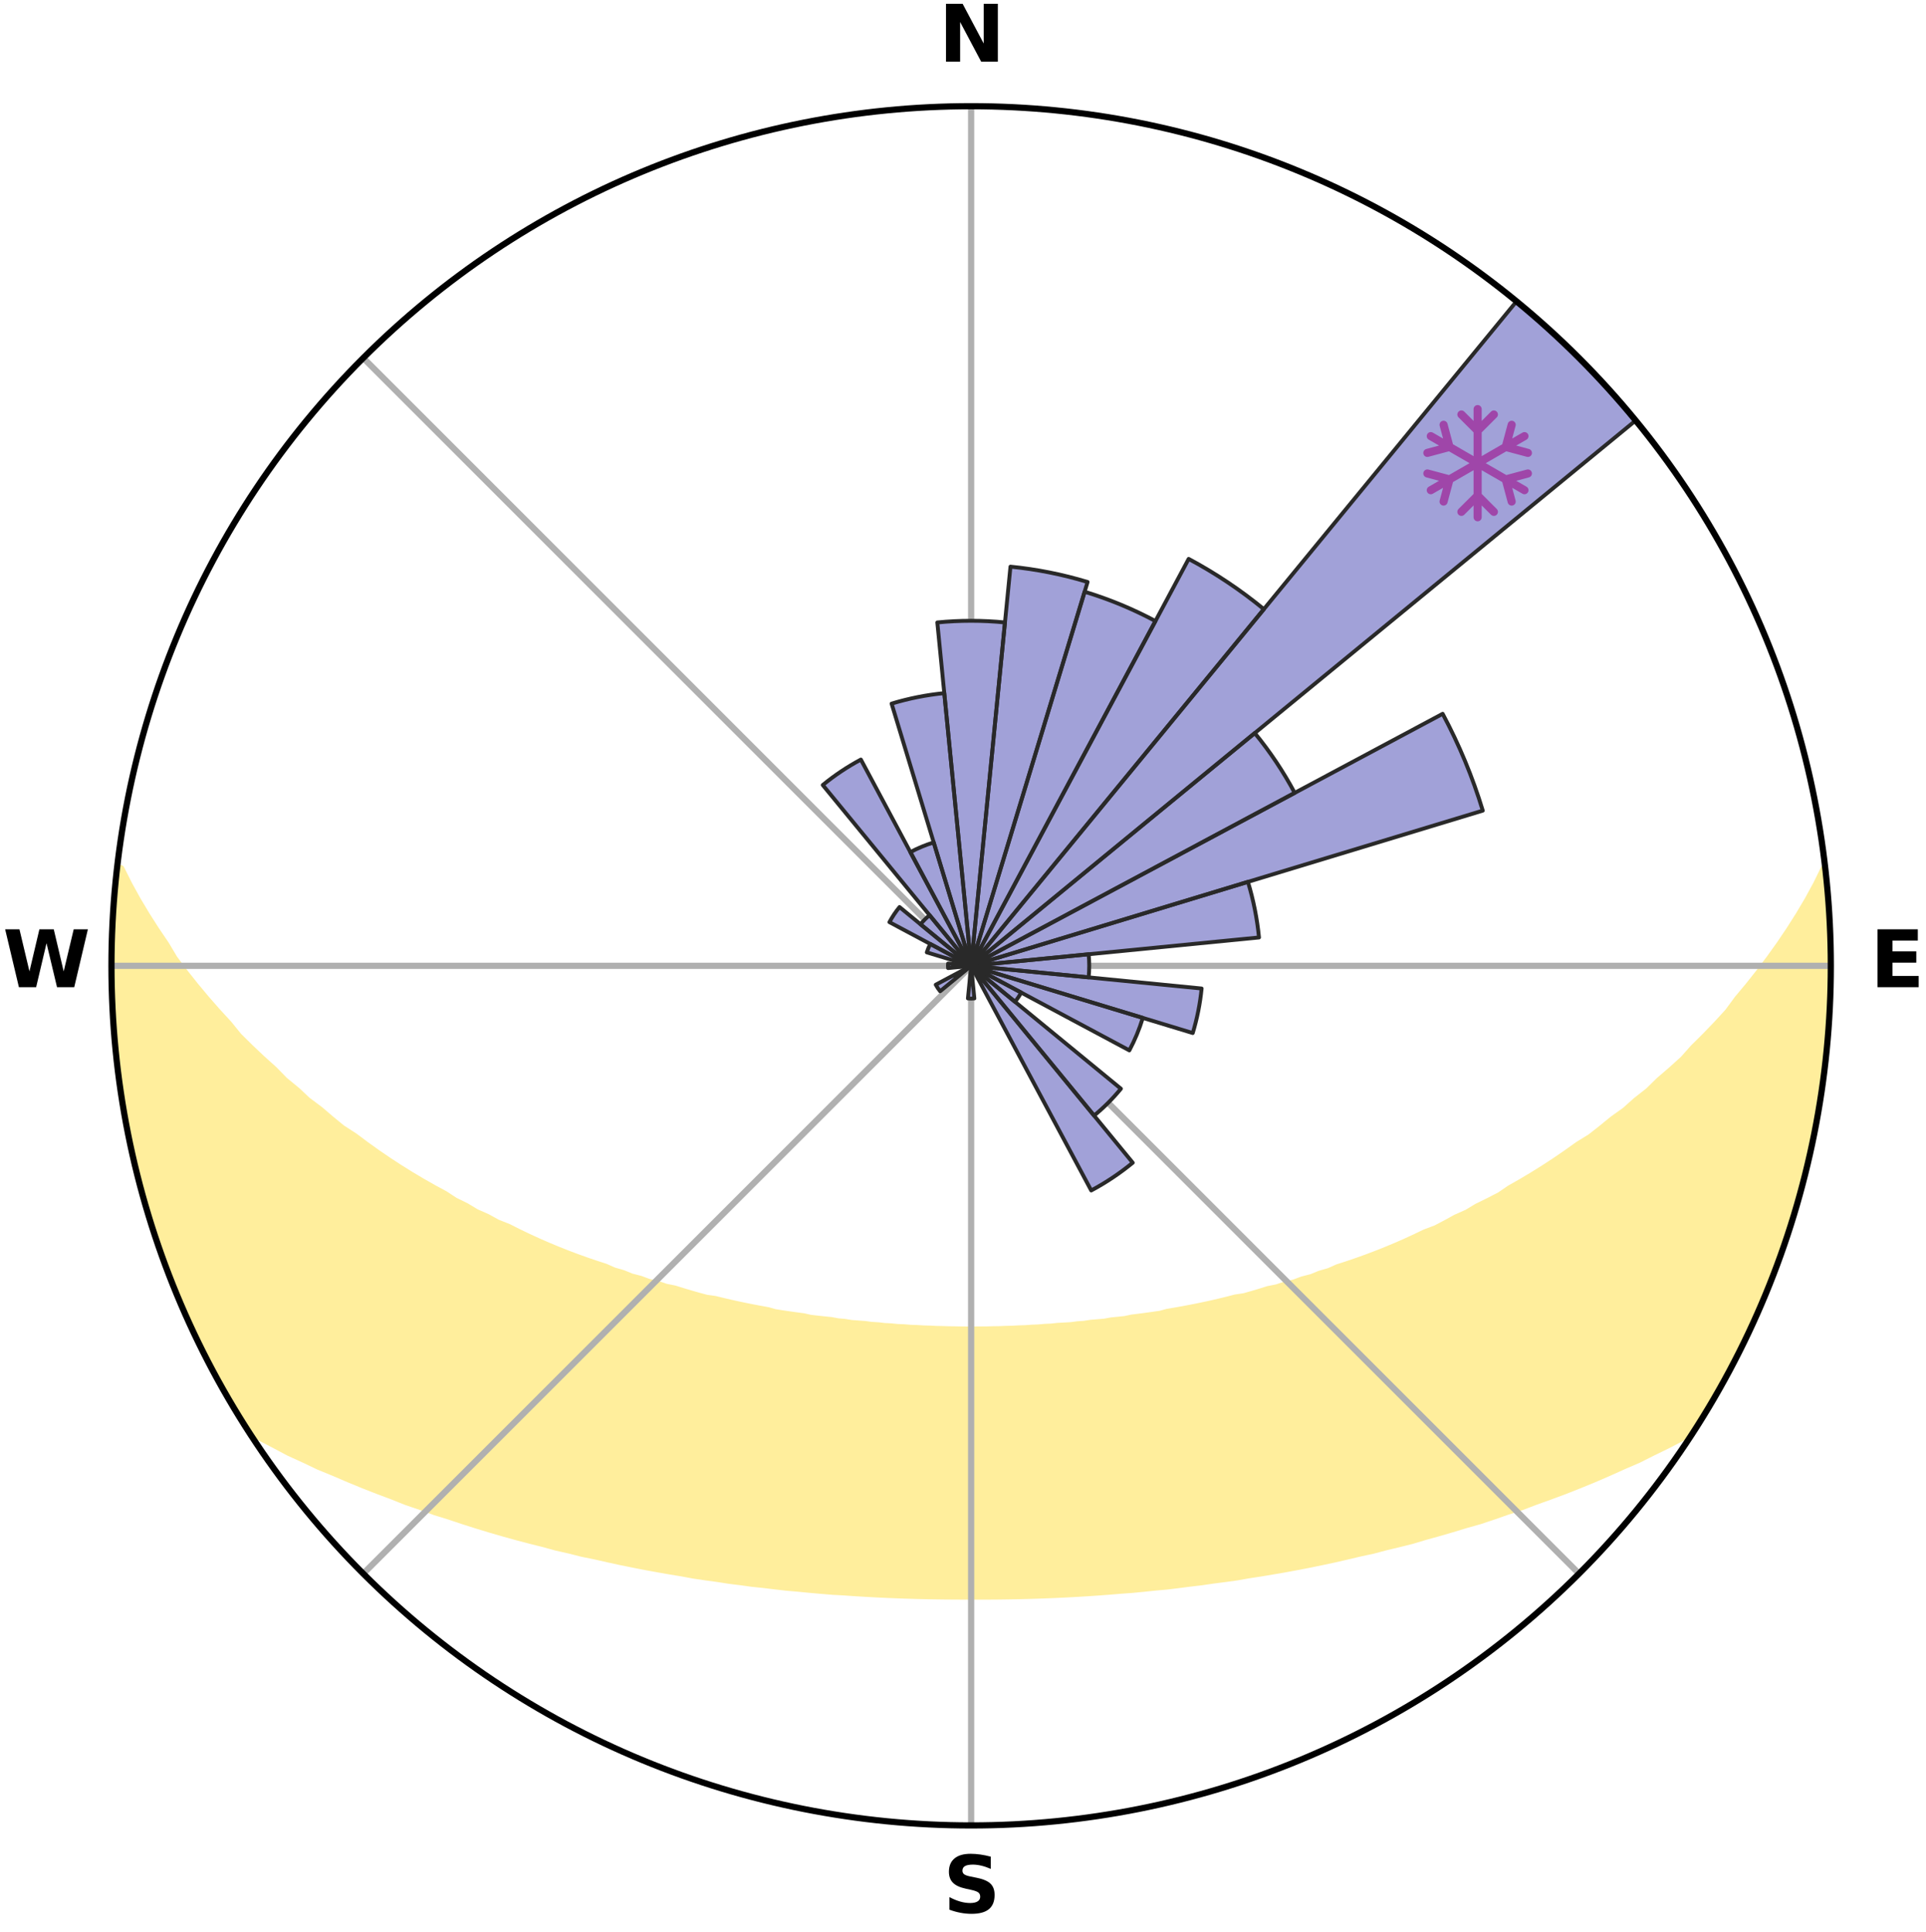 <?xml version="1.0" encoding="utf-8" standalone="no"?>
<!DOCTYPE svg PUBLIC "-//W3C//DTD SVG 1.1//EN"
  "http://www.w3.org/Graphics/SVG/1.1/DTD/svg11.dtd">
<svg xmlns:xlink="http://www.w3.org/1999/xlink" width="248.41pt" height="249.158pt" viewBox="0 0 248.41 249.158" xmlns="http://www.w3.org/2000/svg" version="1.1">
 <title>Ski Rose for La Quillane</title>
 <defs>
  <style type="text/css">*{stroke-linejoin: round; stroke-linecap: butt}</style>
 </defs>
 <g id="figure_1">
  <g id="patch_1">
   <path d="M 0 249.158 
L 248.41 249.158 
L 248.41 0 
L 0 0 
z
" style="fill: #ffffff"/>
  </g>
  <g id="axes_1">
   <g id="patch_2">
    <path d="M 236.135 124.579 
C 236.135 110.018 233.267 95.599 227.695 82.147 
C 222.122 68.695 213.955 56.471 203.659 46.175 
C 193.363 35.879 181.139 27.711 167.687 22.139 
C 154.235 16.567 139.815 13.699 125.255 13.699 
C 110.694 13.699 96.275 16.567 82.823 22.139 
C 69.371 27.711 57.147 35.879 46.851 46.175 
C 36.555 56.471 28.387 68.695 22.815 82.147 
C 17.243 95.599 14.375 110.018 14.375 124.579 
C 14.375 139.14 17.243 153.559 22.815 167.011 
C 28.387 180.463 36.555 192.687 46.851 202.983 
C 57.147 213.279 69.371 221.447 82.823 227.019 
C 96.275 232.591 110.694 235.459 125.255 235.459 
C 139.815 235.459 154.235 232.591 167.687 227.019 
C 181.139 221.447 193.363 213.279 203.659 202.983 
C 213.955 192.687 222.122 180.463 227.695 167.011 
C 233.267 153.559 236.135 139.14 236.135 124.579 
M 125.255 124.579 
C 125.255 124.579 125.255 124.579 125.255 124.579 
C 125.255 124.579 125.255 124.579 125.255 124.579 
C 125.255 124.579 125.255 124.579 125.255 124.579 
C 125.255 124.579 125.255 124.579 125.255 124.579 
C 125.255 124.579 125.255 124.579 125.255 124.579 
C 125.255 124.579 125.255 124.579 125.255 124.579 
C 125.255 124.579 125.255 124.579 125.255 124.579 
C 125.255 124.579 125.255 124.579 125.255 124.579 
C 125.255 124.579 125.255 124.579 125.255 124.579 
C 125.255 124.579 125.255 124.579 125.255 124.579 
C 125.255 124.579 125.255 124.579 125.255 124.579 
C 125.255 124.579 125.255 124.579 125.255 124.579 
C 125.255 124.579 125.255 124.579 125.255 124.579 
C 125.255 124.579 125.255 124.579 125.255 124.579 
C 125.255 124.579 125.255 124.579 125.255 124.579 
C 125.255 124.579 125.255 124.579 125.255 124.579 
z
" style="fill: #ffffff"/>
   </g>
   <g id="PolyCollection_1">
    <defs>
     <path id="m5695e86d5e" d="M 235.341 -137.122 
L 235.341 -137.122 
L 234.341 -135.083 
L 233.25 -133.078 
L 232.086 -131.113 
L 230.866 -129.19 
L 229.599 -127.311 
L 228.29 -125.478 
L 226.944 -123.692 
L 225.564 -121.952 
L 224.153 -120.261 
L 222.938 -118.605 
L 221.471 -117.007 
L 219.98 -115.458 
L 218.466 -113.959 
L 217.154 -112.48 
L 215.599 -111.077 
L 214.027 -109.724 
L 212.658 -108.38 
L 211.055 -107.123 
L 209.656 -105.868 
L 208.03 -104.707 
L 206.607 -103.54 
L 205.174 -102.416 
L 203.522 -101.395 
L 202.074 -100.358 
L 200.619 -99.363 
L 199.158 -98.409 
L 197.694 -97.495 
L 196.227 -96.622 
L 194.76 -95.789 
L 193.482 -94.913 
L 192.013 -94.156 
L 190.547 -93.437 
L 189.265 -92.665 
L 187.804 -92.018 
L 186.524 -91.312 
L 185.245 -90.638 
L 183.799 -90.094 
L 182.527 -89.482 
L 181.259 -88.9 
L 179.995 -88.347 
L 178.736 -87.823 
L 177.482 -87.326 
L 176.236 -86.855 
L 174.996 -86.411 
L 173.765 -85.992 
L 172.543 -85.598 
L 171.461 -85.115 
L 170.254 -84.767 
L 169.181 -84.328 
L 167.992 -84.023 
L 166.929 -83.626 
L 165.76 -83.361 
L 164.71 -83.002 
L 163.563 -82.774 
L 162.527 -82.45 
L 161.498 -82.144 
L 160.474 -81.855 
L 159.369 -81.691 
L 158.363 -81.432 
L 157.363 -81.188 
L 156.37 -80.957 
L 155.384 -80.741 
L 154.406 -80.537 
L 153.435 -80.345 
L 152.472 -80.165 
L 151.516 -79.996 
L 150.568 -79.838 
L 149.679 -79.594 
L 148.744 -79.458 
L 147.816 -79.329 
L 146.895 -79.209 
L 145.982 -79.097 
L 145.112 -78.91 
L 144.211 -78.814 
L 143.317 -78.725 
L 142.458 -78.567 
L 141.575 -78.492 
L 140.699 -78.421 
L 139.85 -78.291 
L 138.984 -78.231 
L 138.14 -78.118 
L 137.283 -78.069 
L 136.432 -78.023 
L 135.596 -77.933 
L 134.753 -77.895 
L 133.921 -77.82 
L 133.085 -77.789 
L 132.257 -77.728 
L 131.426 -77.704 
L 130.601 -77.657 
L 129.775 -77.639 
L 128.952 -77.604 
L 128.129 -77.591 
L 127.307 -77.57 
L 126.486 -77.562 
L 125.665 -77.554 
L 124.844 -77.554 
L 124.024 -77.56 
L 123.203 -77.576 
L 122.381 -77.587 
L 121.559 -77.615 
L 120.734 -77.631 
L 119.91 -77.672 
L 119.082 -77.694 
L 118.256 -77.748 
L 117.423 -77.776 
L 116.593 -77.845 
L 115.754 -77.879 
L 114.92 -77.962 
L 114.073 -78.005 
L 113.235 -78.103 
L 112.38 -78.155 
L 111.537 -78.269 
L 110.673 -78.331 
L 109.802 -78.396 
L 108.95 -78.536 
L 108.069 -78.614 
L 107.211 -78.773 
L 106.319 -78.864 
L 105.42 -78.962 
L 104.513 -79.066 
L 103.641 -79.265 
L 102.723 -79.386 
L 101.797 -79.516 
L 100.863 -79.655 
L 99.922 -79.803 
L 99.03 -80.058 
L 98.077 -80.229 
L 97.116 -80.41 
L 96.148 -80.603 
L 95.172 -80.808 
L 94.189 -81.026 
L 93.198 -81.257 
L 92.201 -81.502 
L 91.109 -81.652 
L 90.095 -81.926 
L 89.074 -82.216 
L 88.047 -82.523 
L 87.014 -82.846 
L 85.869 -83.075 
L 84.822 -83.434 
L 83.656 -83.7 
L 82.596 -84.097 
L 81.41 -84.403 
L 80.339 -84.841 
L 79.135 -85.189 
L 78.056 -85.671 
L 76.836 -86.065 
L 75.608 -86.484 
L 74.372 -86.928 
L 73.128 -87.397 
L 71.878 -87.894 
L 70.621 -88.418 
L 69.36 -88.97 
L 68.094 -89.551 
L 66.825 -90.161 
L 65.554 -90.802 
L 64.106 -91.378 
L 62.829 -92.082 
L 61.371 -92.728 
L 60.092 -93.498 
L 58.629 -94.216 
L 57.353 -95.054 
L 55.888 -95.846 
L 54.423 -96.678 
L 52.959 -97.549 
L 51.498 -98.46 
L 50.04 -99.413 
L 48.588 -100.406 
L 47.142 -101.441 
L 45.704 -102.518 
L 44.063 -103.581 
L 42.643 -104.746 
L 41.234 -105.952 
L 39.623 -107.157 
L 38.241 -108.452 
L 36.657 -109.753 
L 35.308 -111.136 
L 33.757 -112.533 
L 32.225 -113.98 
L 30.714 -115.476 
L 29.449 -117.039 
L 27.985 -118.63 
L 26.548 -120.269 
L 25.14 -121.957 
L 23.762 -123.693 
L 22.418 -125.477 
L 21.333 -127.3 
L 20.065 -129.172 
L 18.843 -131.088 
L 17.673 -133.046 
L 16.571 -135.044 
L 15.554 -137.078 
L 15.162 -137.123 
L 15.162 -137.123 
L 14.906 -135.204 
L 14.878 -133.266 
L 14.687 -131.342 
L 14.528 -129.413 
L 14.431 -127.481 
L 14.534 -125.545 
L 14.473 -123.612 
L 14.443 -121.677 
L 14.641 -119.75 
L 14.673 -117.816 
L 14.736 -115.881 
L 15.025 -113.965 
L 15.149 -112.034 
L 15.344 -110.109 
L 15.722 -108.209 
L 15.937 -106.286 
L 16.373 -104.399 
L 16.647 -102.483 
L 17.14 -100.611 
L 17.475 -98.704 
L 18.026 -96.848 
L 18.422 -94.952 
L 19.03 -93.114 
L 19.542 -91.248 
L 20.155 -89.413 
L 20.794 -87.588 
L 21.4 -85.749 
L 22.099 -83.945 
L 22.829 -82.153 
L 23.592 -80.375 
L 24.44 -78.635 
L 25.208 -76.859 
L 26.031 -75.108 
L 26.909 -73.383 
L 27.847 -71.691 
L 28.761 -69.986 
L 29.733 -68.313 
L 30.718 -66.647 
L 31.742 -65.005 
L 33.498 -63.846 
L 35.425 -62.841 
L 37.304 -61.845 
L 39.265 -60.95 
L 41.156 -60.048 
L 43.119 -59.245 
L 45.012 -58.432 
L 46.897 -57.655 
L 48.779 -56.919 
L 50.65 -56.217 
L 52.455 -55.495 
L 54.314 -54.865 
L 56.104 -54.21 
L 57.938 -53.642 
L 59.711 -53.05 
L 61.474 -52.488 
L 63.227 -51.954 
L 64.971 -51.448 
L 66.703 -50.97 
L 68.425 -50.516 
L 70.134 -50.088 
L 71.796 -49.632 
L 73.483 -49.251 
L 75.122 -48.836 
L 76.786 -48.499 
L 78.408 -48.132 
L 80.017 -47.781 
L 81.62 -47.455 
L 83.21 -47.143 
L 84.794 -46.854 
L 86.364 -46.577 
L 87.928 -46.322 
L 89.461 -46.037 
L 91.004 -45.808 
L 92.541 -45.6 
L 94.051 -45.363 
L 95.567 -45.176 
L 97.063 -44.969 
L 98.566 -44.814 
L 100.048 -44.633 
L 101.524 -44.466 
L 103.002 -44.339 
L 104.466 -44.196 
L 105.925 -44.066 
L 107.379 -43.947 
L 108.834 -43.866 
L 110.277 -43.767 
L 111.717 -43.68 
L 113.153 -43.602 
L 114.585 -43.535 
L 116.015 -43.478 
L 117.441 -43.43 
L 118.865 -43.391 
L 120.287 -43.362 
L 121.708 -43.342 
L 123.127 -43.331 
L 124.546 -43.326 
L 125.964 -43.324 
L 127.383 -43.326 
L 128.802 -43.336 
L 130.223 -43.356 
L 131.645 -43.384 
L 133.069 -43.422 
L 134.496 -43.47 
L 135.926 -43.527 
L 137.358 -43.593 
L 138.794 -43.67 
L 140.234 -43.757 
L 141.678 -43.855 
L 143.127 -43.964 
L 144.58 -44.084 
L 146.045 -44.191 
L 147.509 -44.333 
L 148.979 -44.488 
L 150.466 -44.619 
L 151.949 -44.799 
L 153.438 -44.993 
L 154.946 -45.168 
L 156.448 -45.39 
L 157.976 -45.584 
L 159.51 -45.798 
L 161.035 -46.067 
L 162.59 -46.305 
L 164.151 -46.566 
L 165.725 -46.836 
L 167.306 -47.131 
L 168.9 -47.437 
L 170.5 -47.768 
L 172.113 -48.113 
L 173.732 -48.485 
L 175.364 -48.872 
L 177.04 -49.231 
L 178.687 -49.669 
L 180.386 -50.074 
L 182.096 -50.502 
L 183.777 -51.007 
L 185.508 -51.486 
L 187.25 -51.992 
L 189.002 -52.526 
L 190.813 -53.035 
L 192.586 -53.627 
L 194.367 -54.25 
L 196.216 -54.845 
L 198.014 -55.533 
L 199.876 -56.201 
L 201.753 -56.899 
L 203.631 -57.639 
L 205.521 -58.413 
L 207.41 -59.23 
L 209.306 -60.084 
L 211.27 -60.931 
L 213.156 -61.88 
L 215.105 -62.827 
L 217.032 -63.833 
L 218.767 -65.005 
L 219.792 -66.647 
L 220.768 -68.318 
L 221.744 -69.988 
L 222.692 -71.675 
L 223.565 -73.402 
L 224.473 -75.111 
L 225.246 -76.886 
L 226.102 -78.621 
L 226.891 -80.386 
L 227.638 -82.171 
L 228.311 -83.984 
L 229.082 -85.76 
L 229.657 -87.608 
L 230.36 -89.412 
L 230.949 -91.254 
L 231.55 -93.093 
L 232.005 -94.975 
L 232.521 -96.838 
L 232.991 -98.714 
L 233.501 -100.581 
L 233.877 -102.48 
L 234.21 -104.385 
L 234.499 -106.298 
L 234.871 -108.197 
L 235.146 -110.112 
L 235.311 -112.04 
L 235.573 -113.957 
L 235.717 -115.885 
L 235.907 -117.811 
L 235.919 -119.747 
L 236.091 -121.677 
L 236.03 -123.612 
L 236.131 -125.547 
L 236 -127.479 
L 235.982 -129.414 
L 235.835 -131.342 
L 235.751 -133.275 
L 235.49 -135.194 
L 235.341 -137.122 
z
" style="stroke: #ffee9c"/>
    </defs>
    <g clip-path="url(#p38aae604dd)">
     <use xlink:href="#m5695e86d5e" x="0" y="249.158" style="fill: #ffee9c; stroke: #ffee9c"/>
    </g>
   </g>
   <g id="matplotlib.axis_1">
    <g id="xtick_1">
     <g id="line2d_1">
      <path d="M 125.255 124.579 
L 125.255 13.699 
" clip-path="url(#p38aae604dd)" style="fill: none; stroke: #b0b0b0; stroke-width: 0.8; stroke-linecap: square"/>
     </g>
     <g id="text_1">
      <!-- N -->
      <g transform="translate(121.07 7.958) scale(0.1 -0.1)">
       <defs>
        <path id="DejaVuSans-Bold-4e" d="M 588 4666 
L 1931 4666 
L 3628 1466 
L 3628 4666 
L 4769 4666 
L 4769 0 
L 3425 0 
L 1728 3200 
L 1728 0 
L 588 0 
L 588 4666 
z
" transform="scale(0.016)"/>
       </defs>
       <use xlink:href="#DejaVuSans-Bold-4e"/>
      </g>
     </g>
    </g>
    <g id="xtick_2">
     <g id="line2d_2">
      <path d="M 125.255 124.579 
L 203.659 46.175 
" clip-path="url(#p38aae604dd)" style="fill: none; stroke: #b0b0b0; stroke-width: 0.8; stroke-linecap: square"/>
     </g>
    </g>
    <g id="xtick_3">
     <g id="line2d_3">
      <path d="M 125.255 124.579 
L 236.135 124.579 
" clip-path="url(#p38aae604dd)" style="fill: none; stroke: #b0b0b0; stroke-width: 0.8; stroke-linecap: square"/>
     </g>
     <g id="text_2">
      <!-- E -->
      <g transform="translate(241.219 127.338) scale(0.1 -0.1)">
       <defs>
        <path id="DejaVuSans-Bold-45" d="M 588 4666 
L 3834 4666 
L 3834 3756 
L 1791 3756 
L 1791 2888 
L 3713 2888 
L 3713 1978 
L 1791 1978 
L 1791 909 
L 3903 909 
L 3903 0 
L 588 0 
L 588 4666 
z
" transform="scale(0.016)"/>
       </defs>
       <use xlink:href="#DejaVuSans-Bold-45"/>
      </g>
     </g>
    </g>
    <g id="xtick_4">
     <g id="line2d_4">
      <path d="M 125.255 124.579 
L 203.659 202.983 
" clip-path="url(#p38aae604dd)" style="fill: none; stroke: #b0b0b0; stroke-width: 0.8; stroke-linecap: square"/>
     </g>
    </g>
    <g id="xtick_5">
     <g id="line2d_5">
      <path d="M 125.255 124.579 
L 125.255 235.459 
" clip-path="url(#p38aae604dd)" style="fill: none; stroke: #b0b0b0; stroke-width: 0.8; stroke-linecap: square"/>
     </g>
     <g id="text_3">
      <!-- S -->
      <g transform="translate(121.654 246.718) scale(0.1 -0.1)">
       <defs>
        <path id="DejaVuSans-Bold-53" d="M 3834 4519 
L 3834 3531 
Q 3450 3703 3084 3790 
Q 2719 3878 2394 3878 
Q 1963 3878 1756 3759 
Q 1550 3641 1550 3391 
Q 1550 3203 1689 3098 
Q 1828 2994 2194 2919 
L 2706 2816 
Q 3484 2659 3812 2340 
Q 4141 2022 4141 1434 
Q 4141 663 3683 286 
Q 3225 -91 2284 -91 
Q 1841 -91 1394 -6 
Q 947 78 500 244 
L 500 1259 
Q 947 1022 1364 901 
Q 1781 781 2169 781 
Q 2563 781 2772 912 
Q 2981 1044 2981 1288 
Q 2981 1506 2839 1625 
Q 2697 1744 2272 1838 
L 1806 1941 
Q 1106 2091 782 2419 
Q 459 2747 459 3303 
Q 459 4000 909 4375 
Q 1359 4750 2203 4750 
Q 2588 4750 2994 4692 
Q 3400 4634 3834 4519 
z
" transform="scale(0.016)"/>
       </defs>
       <use xlink:href="#DejaVuSans-Bold-53"/>
      </g>
     </g>
    </g>
    <g id="xtick_6">
     <g id="line2d_6">
      <path d="M 125.255 124.579 
L 46.851 202.983 
" clip-path="url(#p38aae604dd)" style="fill: none; stroke: #b0b0b0; stroke-width: 0.8; stroke-linecap: square"/>
     </g>
    </g>
    <g id="xtick_7">
     <g id="line2d_7">
      <path d="M 125.255 124.579 
L 14.375 124.579 
" clip-path="url(#p38aae604dd)" style="fill: none; stroke: #b0b0b0; stroke-width: 0.8; stroke-linecap: square"/>
     </g>
     <g id="text_4">
      <!-- W -->
      <g transform="translate(0.36 127.338) scale(0.1 -0.1)">
       <defs>
        <path id="DejaVuSans-Bold-57" d="M 191 4666 
L 1344 4666 
L 2150 1275 
L 2950 4666 
L 4109 4666 
L 4909 1275 
L 5716 4666 
L 6859 4666 
L 5759 0 
L 4372 0 
L 3525 3547 
L 2688 0 
L 1300 0 
L 191 4666 
z
" transform="scale(0.016)"/>
       </defs>
       <use xlink:href="#DejaVuSans-Bold-57"/>
      </g>
     </g>
    </g>
    <g id="xtick_8">
     <g id="line2d_8">
      <path d="M 125.255 124.579 
L 46.851 46.175 
" clip-path="url(#p38aae604dd)" style="fill: none; stroke: #b0b0b0; stroke-width: 0.8; stroke-linecap: square"/>
     </g>
    </g>
   </g>
   <g id="matplotlib.axis_2"/>
   <g id="patch_3">
    <path d="M 125.255 124.579 
C 125.255 124.579 125.255 124.579 125.255 124.579 
C 125.255 124.579 125.255 124.579 125.255 124.579 
L 125.255 124.579 
C 125.255 124.579 125.255 124.579 125.255 124.579 
C 125.255 124.579 125.255 124.579 125.255 124.579 
z
" clip-path="url(#p38aae604dd)" style="fill: #d9d9d9"/>
   </g>
   <g id="patch_4">
    <path d="M 125.255 124.579 
C 125.255 124.579 125.255 124.579 125.255 124.579 
C 125.255 124.579 125.255 124.579 125.255 124.579 
L 125.255 124.579 
C 125.255 124.579 125.255 124.579 125.255 124.579 
C 125.255 124.579 125.255 124.579 125.255 124.579 
z
" clip-path="url(#p38aae604dd)" style="fill: #d9d9d9"/>
   </g>
   <g id="patch_5">
    <path d="M 125.255 124.579 
C 125.255 124.579 125.255 124.579 125.255 124.579 
C 125.255 124.579 125.255 124.579 125.255 124.579 
L 125.255 124.579 
C 125.255 124.579 125.255 124.579 125.255 124.579 
C 125.255 124.579 125.255 124.579 125.255 124.579 
z
" clip-path="url(#p38aae604dd)" style="fill: #d9d9d9"/>
   </g>
   <g id="patch_6">
    <path d="M 125.255 124.579 
C 125.255 124.579 125.255 124.579 125.255 124.579 
C 125.255 124.579 125.255 124.579 125.255 124.579 
L 125.255 124.579 
C 125.255 124.579 125.255 124.579 125.255 124.579 
C 125.255 124.579 125.255 124.579 125.255 124.579 
z
" clip-path="url(#p38aae604dd)" style="fill: #d9d9d9"/>
   </g>
   <g id="patch_7">
    <path d="M 125.255 124.579 
C 125.255 124.579 125.255 124.579 125.255 124.579 
C 125.255 124.579 125.255 124.579 125.255 124.579 
L 125.255 124.579 
C 125.255 124.579 125.255 124.579 125.255 124.579 
C 125.255 124.579 125.255 124.579 125.255 124.579 
z
" clip-path="url(#p38aae604dd)" style="fill: #d9d9d9"/>
   </g>
   <g id="patch_8">
    <path d="M 125.255 124.579 
C 125.255 124.579 125.255 124.579 125.255 124.579 
C 125.255 124.579 125.255 124.579 125.255 124.579 
L 125.255 124.579 
C 125.255 124.579 125.255 124.579 125.255 124.579 
C 125.255 124.579 125.255 124.579 125.255 124.579 
z
" clip-path="url(#p38aae604dd)" style="fill: #d9d9d9"/>
   </g>
   <g id="patch_9">
    <path d="M 125.255 124.579 
C 125.255 124.579 125.255 124.579 125.255 124.579 
C 125.255 124.579 125.255 124.579 125.255 124.579 
L 125.255 124.579 
C 125.255 124.579 125.255 124.579 125.255 124.579 
C 125.255 124.579 125.255 124.579 125.255 124.579 
z
" clip-path="url(#p38aae604dd)" style="fill: #d9d9d9"/>
   </g>
   <g id="patch_10">
    <path d="M 125.255 124.579 
C 125.255 124.579 125.255 124.579 125.255 124.579 
C 125.255 124.579 125.255 124.579 125.255 124.579 
L 125.255 124.579 
C 125.255 124.579 125.255 124.579 125.255 124.579 
C 125.255 124.579 125.255 124.579 125.255 124.579 
z
" clip-path="url(#p38aae604dd)" style="fill: #d9d9d9"/>
   </g>
   <g id="patch_11">
    <path d="M 125.255 124.579 
C 125.255 124.579 125.255 124.579 125.255 124.579 
C 125.255 124.579 125.255 124.579 125.255 124.579 
L 125.255 124.579 
C 125.255 124.579 125.255 124.579 125.255 124.579 
C 125.255 124.579 125.255 124.579 125.255 124.579 
z
" clip-path="url(#p38aae604dd)" style="fill: #d9d9d9"/>
   </g>
   <g id="patch_12">
    <path d="M 125.255 124.579 
C 125.255 124.579 125.255 124.579 125.255 124.579 
C 125.255 124.579 125.255 124.579 125.255 124.579 
L 125.255 124.579 
C 125.255 124.579 125.255 124.579 125.255 124.579 
C 125.255 124.579 125.255 124.579 125.255 124.579 
z
" clip-path="url(#p38aae604dd)" style="fill: #d9d9d9"/>
   </g>
   <g id="patch_13">
    <path d="M 125.255 124.579 
C 125.255 124.579 125.255 124.579 125.255 124.579 
C 125.255 124.579 125.255 124.579 125.255 124.579 
L 125.255 124.579 
C 125.255 124.579 125.255 124.579 125.255 124.579 
C 125.255 124.579 125.255 124.579 125.255 124.579 
z
" clip-path="url(#p38aae604dd)" style="fill: #d9d9d9"/>
   </g>
   <g id="patch_14">
    <path d="M 125.255 124.579 
C 125.255 124.579 125.255 124.579 125.255 124.579 
C 125.255 124.579 125.255 124.579 125.255 124.579 
L 125.255 124.579 
C 125.255 124.579 125.255 124.579 125.255 124.579 
C 125.255 124.579 125.255 124.579 125.255 124.579 
z
" clip-path="url(#p38aae604dd)" style="fill: #d9d9d9"/>
   </g>
   <g id="patch_15">
    <path d="M 125.255 124.579 
C 125.255 124.579 125.255 124.579 125.255 124.579 
C 125.255 124.579 125.255 124.579 125.255 124.579 
L 125.255 124.579 
C 125.255 124.579 125.255 124.579 125.255 124.579 
C 125.255 124.579 125.255 124.579 125.255 124.579 
z
" clip-path="url(#p38aae604dd)" style="fill: #d9d9d9"/>
   </g>
   <g id="patch_16">
    <path d="M 125.255 124.579 
C 125.255 124.579 125.255 124.579 125.255 124.579 
C 125.255 124.579 125.255 124.579 125.255 124.579 
L 125.255 124.579 
C 125.255 124.579 125.255 124.579 125.255 124.579 
C 125.255 124.579 125.255 124.579 125.255 124.579 
z
" clip-path="url(#p38aae604dd)" style="fill: #d9d9d9"/>
   </g>
   <g id="patch_17">
    <path d="M 125.255 124.579 
C 125.255 124.579 125.255 124.579 125.255 124.579 
C 125.255 124.579 125.255 124.579 125.255 124.579 
L 125.255 124.579 
C 125.255 124.579 125.255 124.579 125.255 124.579 
C 125.255 124.579 125.255 124.579 125.255 124.579 
z
" clip-path="url(#p38aae604dd)" style="fill: #d9d9d9"/>
   </g>
   <g id="patch_18">
    <path d="M 125.255 124.579 
C 125.255 124.579 125.255 124.579 125.255 124.579 
C 125.255 124.579 125.255 124.579 125.255 124.579 
L 125.255 124.579 
C 125.255 124.579 125.255 124.579 125.255 124.579 
C 125.255 124.579 125.255 124.579 125.255 124.579 
z
" clip-path="url(#p38aae604dd)" style="fill: #d9d9d9"/>
   </g>
   <g id="patch_19">
    <path d="M 125.255 124.579 
C 125.255 124.579 125.255 124.579 125.255 124.579 
C 125.255 124.579 125.255 124.579 125.255 124.579 
L 125.255 124.579 
C 125.255 124.579 125.255 124.579 125.255 124.579 
C 125.255 124.579 125.255 124.579 125.255 124.579 
z
" clip-path="url(#p38aae604dd)" style="fill: #d9d9d9"/>
   </g>
   <g id="patch_20">
    <path d="M 125.255 124.579 
C 125.255 124.579 125.255 124.579 125.255 124.579 
C 125.255 124.579 125.255 124.579 125.255 124.579 
L 125.255 124.579 
C 125.255 124.579 125.255 124.579 125.255 124.579 
C 125.255 124.579 125.255 124.579 125.255 124.579 
z
" clip-path="url(#p38aae604dd)" style="fill: #d9d9d9"/>
   </g>
   <g id="patch_21">
    <path d="M 125.255 124.579 
C 125.255 124.579 125.255 124.579 125.255 124.579 
C 125.255 124.579 125.255 124.579 125.255 124.579 
L 125.255 124.579 
C 125.255 124.579 125.255 124.579 125.255 124.579 
C 125.255 124.579 125.255 124.579 125.255 124.579 
z
" clip-path="url(#p38aae604dd)" style="fill: #d9d9d9"/>
   </g>
   <g id="patch_22">
    <path d="M 125.255 124.579 
C 125.255 124.579 125.255 124.579 125.255 124.579 
C 125.255 124.579 125.255 124.579 125.255 124.579 
L 125.255 124.579 
C 125.255 124.579 125.255 124.579 125.255 124.579 
C 125.255 124.579 125.255 124.579 125.255 124.579 
z
" clip-path="url(#p38aae604dd)" style="fill: #d9d9d9"/>
   </g>
   <g id="patch_23">
    <path d="M 125.255 124.579 
C 125.255 124.579 125.255 124.579 125.255 124.579 
C 125.255 124.579 125.255 124.579 125.255 124.579 
L 125.255 124.579 
C 125.255 124.579 125.255 124.579 125.255 124.579 
C 125.255 124.579 125.255 124.579 125.255 124.579 
z
" clip-path="url(#p38aae604dd)" style="fill: #d9d9d9"/>
   </g>
   <g id="patch_24">
    <path d="M 125.255 124.579 
C 125.255 124.579 125.255 124.579 125.255 124.579 
C 125.255 124.579 125.255 124.579 125.255 124.579 
L 125.255 124.579 
C 125.255 124.579 125.255 124.579 125.255 124.579 
C 125.255 124.579 125.255 124.579 125.255 124.579 
z
" clip-path="url(#p38aae604dd)" style="fill: #d9d9d9"/>
   </g>
   <g id="patch_25">
    <path d="M 125.255 124.579 
C 125.255 124.579 125.255 124.579 125.255 124.579 
C 125.255 124.579 125.255 124.579 125.255 124.579 
L 125.255 124.579 
C 125.255 124.579 125.255 124.579 125.255 124.579 
C 125.255 124.579 125.255 124.579 125.255 124.579 
z
" clip-path="url(#p38aae604dd)" style="fill: #d9d9d9"/>
   </g>
   <g id="patch_26">
    <path d="M 125.255 124.579 
C 125.255 124.579 125.255 124.579 125.255 124.579 
C 125.255 124.579 125.255 124.579 125.255 124.579 
L 125.255 124.579 
C 125.255 124.579 125.255 124.579 125.255 124.579 
C 125.255 124.579 125.255 124.579 125.255 124.579 
z
" clip-path="url(#p38aae604dd)" style="fill: #d9d9d9"/>
   </g>
   <g id="patch_27">
    <path d="M 125.255 124.579 
C 125.255 124.579 125.255 124.579 125.255 124.579 
C 125.255 124.579 125.255 124.579 125.255 124.579 
L 125.255 124.579 
C 125.255 124.579 125.255 124.579 125.255 124.579 
C 125.255 124.579 125.255 124.579 125.255 124.579 
z
" clip-path="url(#p38aae604dd)" style="fill: #d9d9d9"/>
   </g>
   <g id="patch_28">
    <path d="M 125.255 124.579 
C 125.255 124.579 125.255 124.579 125.255 124.579 
C 125.255 124.579 125.255 124.579 125.255 124.579 
L 125.255 124.579 
C 125.255 124.579 125.255 124.579 125.255 124.579 
C 125.255 124.579 125.255 124.579 125.255 124.579 
z
" clip-path="url(#p38aae604dd)" style="fill: #d9d9d9"/>
   </g>
   <g id="patch_29">
    <path d="M 125.255 124.579 
C 125.255 124.579 125.255 124.579 125.255 124.579 
C 125.255 124.579 125.255 124.579 125.255 124.579 
L 125.255 124.579 
C 125.255 124.579 125.255 124.579 125.255 124.579 
C 125.255 124.579 125.255 124.579 125.255 124.579 
z
" clip-path="url(#p38aae604dd)" style="fill: #d9d9d9"/>
   </g>
   <g id="patch_30">
    <path d="M 125.255 124.579 
C 125.255 124.579 125.255 124.579 125.255 124.579 
C 125.255 124.579 125.255 124.579 125.255 124.579 
L 125.255 124.579 
C 125.255 124.579 125.255 124.579 125.255 124.579 
C 125.255 124.579 125.255 124.579 125.255 124.579 
z
" clip-path="url(#p38aae604dd)" style="fill: #d9d9d9"/>
   </g>
   <g id="patch_31">
    <path d="M 125.255 124.579 
C 125.255 124.579 125.255 124.579 125.255 124.579 
C 125.255 124.579 125.255 124.579 125.255 124.579 
L 125.255 124.579 
C 125.255 124.579 125.255 124.579 125.255 124.579 
C 125.255 124.579 125.255 124.579 125.255 124.579 
z
" clip-path="url(#p38aae604dd)" style="fill: #d9d9d9"/>
   </g>
   <g id="patch_32">
    <path d="M 125.255 124.579 
C 125.255 124.579 125.255 124.579 125.255 124.579 
C 125.255 124.579 125.255 124.579 125.255 124.579 
L 125.255 124.579 
C 125.255 124.579 125.255 124.579 125.255 124.579 
C 125.255 124.579 125.255 124.579 125.255 124.579 
z
" clip-path="url(#p38aae604dd)" style="fill: #d9d9d9"/>
   </g>
   <g id="patch_33">
    <path d="M 125.255 124.579 
C 125.255 124.579 125.255 124.579 125.255 124.579 
C 125.255 124.579 125.255 124.579 125.255 124.579 
L 125.255 124.579 
C 125.255 124.579 125.255 124.579 125.255 124.579 
C 125.255 124.579 125.255 124.579 125.255 124.579 
z
" clip-path="url(#p38aae604dd)" style="fill: #d9d9d9"/>
   </g>
   <g id="patch_34">
    <path d="M 125.255 124.579 
C 125.255 124.579 125.255 124.579 125.255 124.579 
C 125.255 124.579 125.255 124.579 125.255 124.579 
L 125.255 124.579 
C 125.255 124.579 125.255 124.579 125.255 124.579 
C 125.255 124.579 125.255 124.579 125.255 124.579 
z
" clip-path="url(#p38aae604dd)" style="fill: #d9d9d9"/>
   </g>
   <g id="patch_35">
    <path d="M 125.255 124.579 
C 125.255 124.579 125.255 124.579 125.255 124.579 
C 125.255 124.579 125.255 124.579 125.255 124.579 
L 129.617 80.289 
C 128.167 80.146 126.712 80.074 125.255 80.074 
C 123.798 80.074 122.342 80.146 120.893 80.289 
z
" clip-path="url(#p38aae604dd)" style="fill: #a1a1d8"/>
   </g>
   <g id="patch_36">
    <path d="M 125.255 124.579 
C 125.255 124.579 125.255 124.579 125.255 124.579 
C 125.255 124.579 125.255 124.579 125.255 124.579 
L 140.273 75.071 
C 138.652 74.58 137.009 74.168 135.348 73.838 
C 133.687 73.507 132.011 73.259 130.326 73.093 
z
" clip-path="url(#p38aae604dd)" style="fill: #a1a1d8"/>
   </g>
   <g id="patch_37">
    <path d="M 125.255 124.579 
C 125.255 124.579 125.255 124.579 125.255 124.579 
C 125.255 124.579 125.255 124.579 125.255 124.579 
L 149.025 80.108 
C 147.57 79.33 146.077 78.624 144.552 77.992 
C 143.027 77.36 141.472 76.804 139.893 76.325 
z
" clip-path="url(#p38aae604dd)" style="fill: #a1a1d8"/>
   </g>
   <g id="patch_38">
    <path d="M 125.255 124.579 
C 125.255 124.579 125.255 124.579 125.255 124.579 
C 125.255 124.579 125.255 124.579 125.255 124.579 
L 163.011 78.574 
C 161.505 77.338 159.939 76.177 158.319 75.094 
C 156.7 74.012 155.028 73.01 153.31 72.092 
z
" clip-path="url(#p38aae604dd)" style="fill: #a1a1d8"/>
   </g>
   <g id="patch_39">
    <path d="M 125.255 124.579 
C 125.255 124.579 125.255 124.579 125.255 124.579 
C 125.255 124.579 125.255 124.579 125.255 124.579 
L 210.966 54.238 
C 208.664 51.432 206.225 48.741 203.659 46.175 
C 201.093 43.609 198.402 41.17 195.596 38.868 
z
" clip-path="url(#p38aae604dd)" style="fill: #a1a1d8"/>
   </g>
   <g id="patch_40">
    <path d="M 125.255 124.579 
C 125.255 124.579 125.255 124.579 125.255 124.579 
C 125.255 124.579 125.255 124.579 125.255 124.579 
L 166.989 102.272 
C 166.259 100.905 165.462 99.576 164.602 98.288 
C 163.741 97 162.818 95.755 161.835 94.558 
z
" clip-path="url(#p38aae604dd)" style="fill: #a1a1d8"/>
   </g>
   <g id="patch_41">
    <path d="M 125.255 124.579 
C 125.255 124.579 125.255 124.579 125.255 124.579 
C 125.255 124.579 125.255 124.579 125.255 124.579 
L 191.245 104.561 
C 190.589 102.401 189.829 100.275 188.965 98.19 
C 188.101 96.104 187.135 94.063 186.071 92.072 
z
" clip-path="url(#p38aae604dd)" style="fill: #a1a1d8"/>
   </g>
   <g id="patch_42">
    <path d="M 125.255 124.579 
C 125.255 124.579 125.255 124.579 125.255 124.579 
C 125.255 124.579 125.255 124.579 125.255 124.579 
L 162.382 120.922 
C 162.263 119.707 162.083 118.498 161.845 117.301 
C 161.607 116.103 161.31 114.918 160.955 113.749 
z
" clip-path="url(#p38aae604dd)" style="fill: #a1a1d8"/>
   </g>
   <g id="patch_43">
    <path d="M 125.255 124.579 
C 125.255 124.579 125.255 124.579 125.255 124.579 
C 125.255 124.579 125.255 124.579 125.255 124.579 
L 140.412 126.072 
C 140.461 125.576 140.485 125.078 140.485 124.579 
C 140.485 124.081 140.461 123.582 140.412 123.086 
z
" clip-path="url(#p38aae604dd)" style="fill: #a1a1d8"/>
   </g>
   <g id="patch_44">
    <path d="M 125.255 124.579 
C 125.255 124.579 125.255 124.579 125.255 124.579 
C 125.255 124.579 125.255 124.579 125.255 124.579 
L 153.838 133.25 
C 154.122 132.314 154.36 131.365 154.55 130.406 
C 154.741 129.447 154.885 128.48 154.981 127.507 
z
" clip-path="url(#p38aae604dd)" style="fill: #a1a1d8"/>
   </g>
   <g id="patch_45">
    <path d="M 125.255 124.579 
C 125.255 124.579 125.255 124.579 125.255 124.579 
C 125.255 124.579 125.255 124.579 125.255 124.579 
L 145.66 135.486 
C 146.017 134.818 146.341 134.133 146.631 133.433 
C 146.92 132.733 147.176 132.02 147.395 131.295 
z
" clip-path="url(#p38aae604dd)" style="fill: #a1a1d8"/>
   </g>
   <g id="patch_46">
    <path d="M 125.255 124.579 
C 125.255 124.579 125.255 124.579 125.255 124.579 
C 125.255 124.579 125.255 124.579 125.255 124.579 
L 130.911 129.221 
C 131.063 129.035 131.205 128.843 131.338 128.644 
C 131.471 128.445 131.595 128.239 131.707 128.028 
z
" clip-path="url(#p38aae604dd)" style="fill: #a1a1d8"/>
   </g>
   <g id="patch_47">
    <path d="M 125.255 124.579 
C 125.255 124.579 125.255 124.579 125.255 124.579 
C 125.255 124.579 125.255 124.579 125.255 124.579 
L 141.109 143.897 
C 141.741 143.378 142.348 142.829 142.926 142.25 
C 143.504 141.672 144.054 141.065 144.573 140.433 
z
" clip-path="url(#p38aae604dd)" style="fill: #a1a1d8"/>
   </g>
   <g id="patch_48">
    <path d="M 125.255 124.579 
C 125.255 124.579 125.255 124.579 125.255 124.579 
C 125.255 124.579 125.255 124.579 125.255 124.579 
L 140.743 153.556 
C 141.692 153.049 142.615 152.496 143.509 151.898 
C 144.403 151.301 145.267 150.66 146.099 149.977 
z
" clip-path="url(#p38aae604dd)" style="fill: #a1a1d8"/>
   </g>
   <g id="patch_49">
    <path d="M 125.255 124.579 
C 125.255 124.579 125.255 124.579 125.255 124.579 
C 125.255 124.579 125.255 124.579 125.255 124.579 
L 125.255 124.579 
C 125.255 124.579 125.255 124.579 125.255 124.579 
C 125.255 124.579 125.255 124.579 125.255 124.579 
z
" clip-path="url(#p38aae604dd)" style="fill: #a1a1d8"/>
   </g>
   <g id="patch_50">
    <path d="M 125.255 124.579 
C 125.255 124.579 125.255 124.579 125.255 124.579 
C 125.255 124.579 125.255 124.579 125.255 124.579 
L 125.255 124.579 
C 125.255 124.579 125.255 124.579 125.255 124.579 
C 125.255 124.579 125.255 124.579 125.255 124.579 
z
" clip-path="url(#p38aae604dd)" style="fill: #a1a1d8"/>
   </g>
   <g id="patch_51">
    <path d="M 125.255 124.579 
C 125.255 124.579 125.255 124.579 125.255 124.579 
C 125.255 124.579 125.255 124.579 125.255 124.579 
L 124.841 128.783 
C 124.978 128.796 125.117 128.803 125.255 128.803 
C 125.393 128.803 125.531 128.796 125.669 128.783 
z
" clip-path="url(#p38aae604dd)" style="fill: #a1a1d8"/>
   </g>
   <g id="patch_52">
    <path d="M 125.255 124.579 
C 125.255 124.579 125.255 124.579 125.255 124.579 
C 125.255 124.579 125.255 124.579 125.255 124.579 
L 125.255 124.579 
C 125.255 124.579 125.255 124.579 125.255 124.579 
C 125.255 124.579 125.255 124.579 125.255 124.579 
z
" clip-path="url(#p38aae604dd)" style="fill: #a1a1d8"/>
   </g>
   <g id="patch_53">
    <path d="M 125.255 124.579 
C 125.255 124.579 125.255 124.579 125.255 124.579 
C 125.255 124.579 125.255 124.579 125.255 124.579 
L 125.255 124.579 
C 125.255 124.579 125.255 124.579 125.255 124.579 
C 125.255 124.579 125.255 124.579 125.255 124.579 
z
" clip-path="url(#p38aae604dd)" style="fill: #a1a1d8"/>
   </g>
   <g id="patch_54">
    <path d="M 125.255 124.579 
C 125.255 124.579 125.255 124.579 125.255 124.579 
C 125.255 124.579 125.255 124.579 125.255 124.579 
L 125.255 124.579 
C 125.255 124.579 125.255 124.579 125.255 124.579 
C 125.255 124.579 125.255 124.579 125.255 124.579 
z
" clip-path="url(#p38aae604dd)" style="fill: #a1a1d8"/>
   </g>
   <g id="patch_55">
    <path d="M 125.255 124.579 
C 125.255 124.579 125.255 124.579 125.255 124.579 
C 125.255 124.579 125.255 124.579 125.255 124.579 
L 125.255 124.579 
C 125.255 124.579 125.255 124.579 125.255 124.579 
C 125.255 124.579 125.255 124.579 125.255 124.579 
z
" clip-path="url(#p38aae604dd)" style="fill: #a1a1d8"/>
   </g>
   <g id="patch_56">
    <path d="M 125.255 124.579 
C 125.255 124.579 125.255 124.579 125.255 124.579 
C 125.255 124.579 125.255 124.579 125.255 124.579 
L 120.692 127.018 
C 120.772 127.167 120.859 127.313 120.953 127.453 
C 121.047 127.594 121.148 127.73 121.256 127.861 
z
" clip-path="url(#p38aae604dd)" style="fill: #a1a1d8"/>
   </g>
   <g id="patch_57">
    <path d="M 125.255 124.579 
C 125.255 124.579 125.255 124.579 125.255 124.579 
C 125.255 124.579 125.255 124.579 125.255 124.579 
L 125.255 124.579 
C 125.255 124.579 125.255 124.579 125.255 124.579 
C 125.255 124.579 125.255 124.579 125.255 124.579 
z
" clip-path="url(#p38aae604dd)" style="fill: #a1a1d8"/>
   </g>
   <g id="patch_58">
    <path d="M 125.255 124.579 
C 125.255 124.579 125.255 124.579 125.255 124.579 
C 125.255 124.579 125.255 124.579 125.255 124.579 
L 125.255 124.579 
C 125.255 124.579 125.255 124.579 125.255 124.579 
C 125.255 124.579 125.255 124.579 125.255 124.579 
z
" clip-path="url(#p38aae604dd)" style="fill: #a1a1d8"/>
   </g>
   <g id="patch_59">
    <path d="M 125.255 124.579 
C 125.255 124.579 125.255 124.579 125.255 124.579 
C 125.255 124.579 125.255 124.579 125.255 124.579 
L 122.282 124.286 
C 122.273 124.384 122.268 124.481 122.268 124.579 
C 122.268 124.677 122.273 124.775 122.282 124.872 
z
" clip-path="url(#p38aae604dd)" style="fill: #a1a1d8"/>
   </g>
   <g id="patch_60">
    <path d="M 125.255 124.579 
C 125.255 124.579 125.255 124.579 125.255 124.579 
C 125.255 124.579 125.255 124.579 125.255 124.579 
L 125.255 124.579 
C 125.255 124.579 125.255 124.579 125.255 124.579 
C 125.255 124.579 125.255 124.579 125.255 124.579 
z
" clip-path="url(#p38aae604dd)" style="fill: #a1a1d8"/>
   </g>
   <g id="patch_61">
    <path d="M 125.255 124.579 
C 125.255 124.579 125.255 124.579 125.255 124.579 
C 125.255 124.579 125.255 124.579 125.255 124.579 
L 119.986 121.763 
C 119.894 121.935 119.811 122.112 119.736 122.293 
C 119.661 122.474 119.595 122.658 119.538 122.845 
z
" clip-path="url(#p38aae604dd)" style="fill: #a1a1d8"/>
   </g>
   <g id="patch_62">
    <path d="M 125.255 124.579 
C 125.255 124.579 125.255 124.579 125.255 124.579 
C 125.255 124.579 125.255 124.579 125.255 124.579 
L 116.019 116.999 
C 115.771 117.302 115.538 117.616 115.321 117.941 
C 115.103 118.266 114.902 118.602 114.718 118.947 
z
" clip-path="url(#p38aae604dd)" style="fill: #a1a1d8"/>
   </g>
   <g id="patch_63">
    <path d="M 125.255 124.579 
C 125.255 124.579 125.255 124.579 125.255 124.579 
C 125.255 124.579 125.255 124.579 125.255 124.579 
L 119.895 118.048 
C 119.681 118.224 119.476 118.41 119.281 118.605 
C 119.085 118.801 118.9 119.006 118.724 119.219 
z
" clip-path="url(#p38aae604dd)" style="fill: #a1a1d8"/>
   </g>
   <g id="patch_64">
    <path d="M 125.255 124.579 
C 125.255 124.579 125.255 124.579 125.255 124.579 
C 125.255 124.579 125.255 124.579 125.255 124.579 
L 111.034 97.974 
C 110.164 98.44 109.316 98.948 108.495 99.496 
C 107.674 100.045 106.881 100.633 106.117 101.26 
z
" clip-path="url(#p38aae604dd)" style="fill: #a1a1d8"/>
   </g>
   <g id="patch_65">
    <path d="M 125.255 124.579 
C 125.255 124.579 125.255 124.579 125.255 124.579 
C 125.255 124.579 125.255 124.579 125.255 124.579 
L 120.427 108.665 
C 119.906 108.823 119.393 109.006 118.891 109.214 
C 118.388 109.423 117.895 109.656 117.415 109.912 
z
" clip-path="url(#p38aae604dd)" style="fill: #a1a1d8"/>
   </g>
   <g id="patch_66">
    <path d="M 125.255 124.579 
C 125.255 124.579 125.255 124.579 125.255 124.579 
C 125.255 124.579 125.255 124.579 125.255 124.579 
L 121.791 89.407 
C 120.639 89.521 119.495 89.69 118.36 89.916 
C 117.225 90.142 116.103 90.423 114.996 90.759 
z
" clip-path="url(#p38aae604dd)" style="fill: #a1a1d8"/>
   </g>
   <g id="patch_67">
    <path d="M 120.893 80.289 
C 122.342 80.146 123.798 80.074 125.255 80.074 
C 126.712 80.074 128.167 80.146 129.617 80.289 
L 129.617 80.289 
C 128.167 80.146 126.712 80.074 125.255 80.074 
C 123.798 80.074 122.342 80.146 120.893 80.289 
z
" clip-path="url(#p38aae604dd)" style="fill: #ff8c8e"/>
   </g>
   <g id="patch_68">
    <path d="M 130.326 73.093 
C 132.011 73.259 133.687 73.507 135.348 73.838 
C 137.009 74.168 138.652 74.58 140.273 75.071 
L 140.273 75.071 
C 138.652 74.58 137.009 74.168 135.348 73.838 
C 133.687 73.507 132.011 73.259 130.326 73.093 
z
" clip-path="url(#p38aae604dd)" style="fill: #ff8c8e"/>
   </g>
   <g id="patch_69">
    <path d="M 139.893 76.325 
C 141.472 76.804 143.027 77.36 144.552 77.992 
C 146.077 78.624 147.57 79.33 149.025 80.108 
L 149.025 80.108 
C 147.57 79.33 146.077 78.624 144.552 77.992 
C 143.027 77.36 141.472 76.804 139.893 76.325 
z
" clip-path="url(#p38aae604dd)" style="fill: #ff8c8e"/>
   </g>
   <g id="patch_70">
    <path d="M 153.31 72.092 
C 155.028 73.01 156.7 74.012 158.319 75.094 
C 159.939 76.177 161.505 77.338 163.011 78.574 
L 163.011 78.574 
C 161.505 77.338 159.939 76.177 158.319 75.094 
C 156.7 74.012 155.028 73.01 153.31 72.092 
z
" clip-path="url(#p38aae604dd)" style="fill: #ff8c8e"/>
   </g>
   <g id="patch_71">
    <path d="M 195.596 38.868 
C 198.402 41.17 201.093 43.609 203.659 46.175 
C 206.225 48.741 208.664 51.432 210.966 54.238 
L 210.966 54.238 
C 208.664 51.432 206.225 48.741 203.659 46.175 
C 201.093 43.609 198.402 41.17 195.596 38.868 
z
" clip-path="url(#p38aae604dd)" style="fill: #ff8c8e"/>
   </g>
   <g id="patch_72">
    <path d="M 161.835 94.558 
C 162.818 95.755 163.741 97 164.602 98.288 
C 165.462 99.576 166.259 100.905 166.989 102.272 
L 166.989 102.272 
C 166.259 100.905 165.462 99.576 164.602 98.288 
C 163.741 97 162.818 95.755 161.835 94.558 
z
" clip-path="url(#p38aae604dd)" style="fill: #ff8c8e"/>
   </g>
   <g id="patch_73">
    <path d="M 186.071 92.072 
C 187.135 94.063 188.101 96.104 188.965 98.19 
C 189.829 100.275 190.589 102.401 191.245 104.561 
L 191.245 104.561 
C 190.589 102.401 189.829 100.275 188.965 98.19 
C 188.101 96.104 187.135 94.063 186.071 92.072 
z
" clip-path="url(#p38aae604dd)" style="fill: #ff8c8e"/>
   </g>
   <g id="patch_74">
    <path d="M 160.955 113.749 
C 161.31 114.918 161.607 116.103 161.845 117.301 
C 162.083 118.498 162.263 119.707 162.382 120.922 
L 162.382 120.922 
C 162.263 119.707 162.083 118.498 161.845 117.301 
C 161.607 116.103 161.31 114.918 160.955 113.749 
z
" clip-path="url(#p38aae604dd)" style="fill: #ff8c8e"/>
   </g>
   <g id="patch_75">
    <path d="M 140.412 123.086 
C 140.461 123.582 140.485 124.081 140.485 124.579 
C 140.485 125.078 140.461 125.576 140.412 126.072 
L 140.412 126.072 
C 140.461 125.576 140.485 125.078 140.485 124.579 
C 140.485 124.081 140.461 123.582 140.412 123.086 
z
" clip-path="url(#p38aae604dd)" style="fill: #ff8c8e"/>
   </g>
   <g id="patch_76">
    <path d="M 154.981 127.507 
C 154.885 128.48 154.741 129.447 154.55 130.406 
C 154.36 131.365 154.122 132.314 153.838 133.25 
L 153.838 133.25 
C 154.122 132.314 154.36 131.365 154.55 130.406 
C 154.741 129.447 154.885 128.48 154.981 127.507 
z
" clip-path="url(#p38aae604dd)" style="fill: #ff8c8e"/>
   </g>
   <g id="patch_77">
    <path d="M 147.395 131.295 
C 147.176 132.02 146.92 132.733 146.631 133.433 
C 146.341 134.133 146.017 134.818 145.66 135.486 
L 145.66 135.486 
C 146.017 134.818 146.341 134.133 146.631 133.433 
C 146.92 132.733 147.176 132.02 147.395 131.295 
z
" clip-path="url(#p38aae604dd)" style="fill: #ff8c8e"/>
   </g>
   <g id="patch_78">
    <path d="M 131.707 128.028 
C 131.595 128.239 131.471 128.445 131.338 128.644 
C 131.205 128.843 131.063 129.035 130.911 129.221 
L 130.911 129.221 
C 131.063 129.035 131.205 128.843 131.338 128.644 
C 131.471 128.445 131.595 128.239 131.707 128.028 
z
" clip-path="url(#p38aae604dd)" style="fill: #ff8c8e"/>
   </g>
   <g id="patch_79">
    <path d="M 144.573 140.433 
C 144.054 141.065 143.504 141.672 142.926 142.25 
C 142.348 142.829 141.741 143.378 141.109 143.897 
L 141.109 143.897 
C 141.741 143.378 142.348 142.829 142.926 142.25 
C 143.504 141.672 144.054 141.065 144.573 140.433 
z
" clip-path="url(#p38aae604dd)" style="fill: #ff8c8e"/>
   </g>
   <g id="patch_80">
    <path d="M 146.099 149.977 
C 145.267 150.66 144.403 151.301 143.509 151.898 
C 142.615 152.496 141.692 153.049 140.743 153.556 
L 140.743 153.556 
C 141.692 153.049 142.615 152.496 143.509 151.898 
C 144.403 151.301 145.267 150.66 146.099 149.977 
z
" clip-path="url(#p38aae604dd)" style="fill: #ff8c8e"/>
   </g>
   <g id="patch_81">
    <path d="M 125.255 124.579 
C 125.255 124.579 125.255 124.579 125.255 124.579 
C 125.255 124.579 125.255 124.579 125.255 124.579 
L 125.255 124.579 
C 125.255 124.579 125.255 124.579 125.255 124.579 
C 125.255 124.579 125.255 124.579 125.255 124.579 
z
" clip-path="url(#p38aae604dd)" style="fill: #ff8c8e"/>
   </g>
   <g id="patch_82">
    <path d="M 125.255 124.579 
C 125.255 124.579 125.255 124.579 125.255 124.579 
C 125.255 124.579 125.255 124.579 125.255 124.579 
L 125.255 124.579 
C 125.255 124.579 125.255 124.579 125.255 124.579 
C 125.255 124.579 125.255 124.579 125.255 124.579 
z
" clip-path="url(#p38aae604dd)" style="fill: #ff8c8e"/>
   </g>
   <g id="patch_83">
    <path d="M 125.669 128.783 
C 125.531 128.796 125.393 128.803 125.255 128.803 
C 125.117 128.803 124.978 128.796 124.841 128.783 
L 124.841 128.783 
C 124.978 128.796 125.117 128.803 125.255 128.803 
C 125.393 128.803 125.531 128.796 125.669 128.783 
z
" clip-path="url(#p38aae604dd)" style="fill: #ff8c8e"/>
   </g>
   <g id="patch_84">
    <path d="M 125.255 124.579 
C 125.255 124.579 125.255 124.579 125.255 124.579 
C 125.255 124.579 125.255 124.579 125.255 124.579 
L 125.255 124.579 
C 125.255 124.579 125.255 124.579 125.255 124.579 
C 125.255 124.579 125.255 124.579 125.255 124.579 
z
" clip-path="url(#p38aae604dd)" style="fill: #ff8c8e"/>
   </g>
   <g id="patch_85">
    <path d="M 125.255 124.579 
C 125.255 124.579 125.255 124.579 125.255 124.579 
C 125.255 124.579 125.255 124.579 125.255 124.579 
L 125.255 124.579 
C 125.255 124.579 125.255 124.579 125.255 124.579 
C 125.255 124.579 125.255 124.579 125.255 124.579 
z
" clip-path="url(#p38aae604dd)" style="fill: #ff8c8e"/>
   </g>
   <g id="patch_86">
    <path d="M 125.255 124.579 
C 125.255 124.579 125.255 124.579 125.255 124.579 
C 125.255 124.579 125.255 124.579 125.255 124.579 
L 125.255 124.579 
C 125.255 124.579 125.255 124.579 125.255 124.579 
C 125.255 124.579 125.255 124.579 125.255 124.579 
z
" clip-path="url(#p38aae604dd)" style="fill: #ff8c8e"/>
   </g>
   <g id="patch_87">
    <path d="M 125.255 124.579 
C 125.255 124.579 125.255 124.579 125.255 124.579 
C 125.255 124.579 125.255 124.579 125.255 124.579 
L 125.255 124.579 
C 125.255 124.579 125.255 124.579 125.255 124.579 
C 125.255 124.579 125.255 124.579 125.255 124.579 
z
" clip-path="url(#p38aae604dd)" style="fill: #ff8c8e"/>
   </g>
   <g id="patch_88">
    <path d="M 121.256 127.861 
C 121.148 127.73 121.047 127.594 120.953 127.453 
C 120.859 127.313 120.772 127.167 120.692 127.018 
L 120.692 127.018 
C 120.772 127.167 120.859 127.313 120.953 127.453 
C 121.047 127.594 121.148 127.73 121.256 127.861 
z
" clip-path="url(#p38aae604dd)" style="fill: #ff8c8e"/>
   </g>
   <g id="patch_89">
    <path d="M 125.255 124.579 
C 125.255 124.579 125.255 124.579 125.255 124.579 
C 125.255 124.579 125.255 124.579 125.255 124.579 
L 125.255 124.579 
C 125.255 124.579 125.255 124.579 125.255 124.579 
C 125.255 124.579 125.255 124.579 125.255 124.579 
z
" clip-path="url(#p38aae604dd)" style="fill: #ff8c8e"/>
   </g>
   <g id="patch_90">
    <path d="M 125.255 124.579 
C 125.255 124.579 125.255 124.579 125.255 124.579 
C 125.255 124.579 125.255 124.579 125.255 124.579 
L 125.255 124.579 
C 125.255 124.579 125.255 124.579 125.255 124.579 
C 125.255 124.579 125.255 124.579 125.255 124.579 
z
" clip-path="url(#p38aae604dd)" style="fill: #ff8c8e"/>
   </g>
   <g id="patch_91">
    <path d="M 122.282 124.872 
C 122.273 124.775 122.268 124.677 122.268 124.579 
C 122.268 124.481 122.273 124.384 122.282 124.286 
L 122.282 124.286 
C 122.273 124.384 122.268 124.481 122.268 124.579 
C 122.268 124.677 122.273 124.775 122.282 124.872 
z
" clip-path="url(#p38aae604dd)" style="fill: #ff8c8e"/>
   </g>
   <g id="patch_92">
    <path d="M 125.255 124.579 
C 125.255 124.579 125.255 124.579 125.255 124.579 
C 125.255 124.579 125.255 124.579 125.255 124.579 
L 125.255 124.579 
C 125.255 124.579 125.255 124.579 125.255 124.579 
C 125.255 124.579 125.255 124.579 125.255 124.579 
z
" clip-path="url(#p38aae604dd)" style="fill: #ff8c8e"/>
   </g>
   <g id="patch_93">
    <path d="M 119.538 122.845 
C 119.595 122.658 119.661 122.474 119.736 122.293 
C 119.811 122.112 119.894 121.935 119.986 121.763 
L 119.986 121.763 
C 119.894 121.935 119.811 122.112 119.736 122.293 
C 119.661 122.474 119.595 122.658 119.538 122.845 
z
" clip-path="url(#p38aae604dd)" style="fill: #ff8c8e"/>
   </g>
   <g id="patch_94">
    <path d="M 114.718 118.947 
C 114.902 118.602 115.103 118.266 115.321 117.941 
C 115.538 117.616 115.771 117.302 116.019 116.999 
L 116.019 116.999 
C 115.771 117.302 115.538 117.616 115.321 117.941 
C 115.103 118.266 114.902 118.602 114.718 118.947 
z
" clip-path="url(#p38aae604dd)" style="fill: #ff8c8e"/>
   </g>
   <g id="patch_95">
    <path d="M 118.724 119.219 
C 118.9 119.006 119.085 118.801 119.281 118.605 
C 119.476 118.41 119.681 118.224 119.895 118.048 
L 119.895 118.048 
C 119.681 118.224 119.476 118.41 119.281 118.605 
C 119.085 118.801 118.9 119.006 118.724 119.219 
z
" clip-path="url(#p38aae604dd)" style="fill: #ff8c8e"/>
   </g>
   <g id="patch_96">
    <path d="M 106.117 101.26 
C 106.881 100.633 107.674 100.045 108.495 99.496 
C 109.316 98.948 110.164 98.44 111.034 97.974 
L 111.034 97.974 
C 110.164 98.44 109.316 98.948 108.495 99.496 
C 107.674 100.045 106.881 100.633 106.117 101.26 
z
" clip-path="url(#p38aae604dd)" style="fill: #ff8c8e"/>
   </g>
   <g id="patch_97">
    <path d="M 117.415 109.912 
C 117.895 109.656 118.388 109.423 118.891 109.214 
C 119.393 109.006 119.906 108.823 120.427 108.665 
L 120.427 108.665 
C 119.906 108.823 119.393 109.006 118.891 109.214 
C 118.388 109.423 117.895 109.656 117.415 109.912 
z
" clip-path="url(#p38aae604dd)" style="fill: #ff8c8e"/>
   </g>
   <g id="patch_98">
    <path d="M 114.996 90.759 
C 116.103 90.423 117.225 90.142 118.36 89.916 
C 119.495 89.69 120.639 89.521 121.791 89.407 
L 121.791 89.407 
C 120.639 89.521 119.495 89.69 118.36 89.916 
C 117.225 90.142 116.103 90.423 114.996 90.759 
z
" clip-path="url(#p38aae604dd)" style="fill: #ff8c8e"/>
   </g>
   <g id="patch_99">
    <path d="M 120.893 80.289 
C 122.342 80.146 123.798 80.074 125.255 80.074 
C 126.712 80.074 128.167 80.146 129.617 80.289 
L 129.617 80.289 
C 128.167 80.146 126.712 80.074 125.255 80.074 
C 123.798 80.074 122.342 80.146 120.893 80.289 
z
" clip-path="url(#p38aae604dd)" style="fill: #828282"/>
   </g>
   <g id="patch_100">
    <path d="M 130.326 73.093 
C 132.011 73.259 133.687 73.507 135.348 73.838 
C 137.009 74.168 138.652 74.58 140.273 75.071 
L 140.273 75.071 
C 138.652 74.58 137.009 74.168 135.348 73.838 
C 133.687 73.507 132.011 73.259 130.326 73.093 
z
" clip-path="url(#p38aae604dd)" style="fill: #828282"/>
   </g>
   <g id="patch_101">
    <path d="M 139.893 76.325 
C 141.472 76.804 143.027 77.36 144.552 77.992 
C 146.077 78.624 147.57 79.33 149.025 80.108 
L 149.025 80.108 
C 147.57 79.33 146.077 78.624 144.552 77.992 
C 143.027 77.36 141.472 76.804 139.893 76.325 
z
" clip-path="url(#p38aae604dd)" style="fill: #828282"/>
   </g>
   <g id="patch_102">
    <path d="M 153.31 72.092 
C 155.028 73.01 156.7 74.012 158.319 75.094 
C 159.939 76.177 161.505 77.338 163.011 78.574 
L 163.011 78.574 
C 161.505 77.338 159.939 76.177 158.319 75.094 
C 156.7 74.012 155.028 73.01 153.31 72.092 
z
" clip-path="url(#p38aae604dd)" style="fill: #828282"/>
   </g>
   <g id="patch_103">
    <path d="M 195.596 38.868 
C 198.402 41.17 201.093 43.609 203.659 46.175 
C 206.225 48.741 208.664 51.432 210.966 54.238 
L 210.966 54.238 
C 208.664 51.432 206.225 48.741 203.659 46.175 
C 201.093 43.609 198.402 41.17 195.596 38.868 
z
" clip-path="url(#p38aae604dd)" style="fill: #828282"/>
   </g>
   <g id="patch_104">
    <path d="M 161.835 94.558 
C 162.818 95.755 163.741 97 164.602 98.288 
C 165.462 99.576 166.259 100.905 166.989 102.272 
L 166.989 102.272 
C 166.259 100.905 165.462 99.576 164.602 98.288 
C 163.741 97 162.818 95.755 161.835 94.558 
z
" clip-path="url(#p38aae604dd)" style="fill: #828282"/>
   </g>
   <g id="patch_105">
    <path d="M 186.071 92.072 
C 187.135 94.063 188.101 96.104 188.965 98.19 
C 189.829 100.275 190.589 102.401 191.245 104.561 
L 191.245 104.561 
C 190.589 102.401 189.829 100.275 188.965 98.19 
C 188.101 96.104 187.135 94.063 186.071 92.072 
z
" clip-path="url(#p38aae604dd)" style="fill: #828282"/>
   </g>
   <g id="patch_106">
    <path d="M 160.955 113.749 
C 161.31 114.918 161.607 116.103 161.845 117.301 
C 162.083 118.498 162.263 119.707 162.382 120.922 
L 162.382 120.922 
C 162.263 119.707 162.083 118.498 161.845 117.301 
C 161.607 116.103 161.31 114.918 160.955 113.749 
z
" clip-path="url(#p38aae604dd)" style="fill: #828282"/>
   </g>
   <g id="patch_107">
    <path d="M 140.412 123.086 
C 140.461 123.582 140.485 124.081 140.485 124.579 
C 140.485 125.078 140.461 125.576 140.412 126.072 
L 140.412 126.072 
C 140.461 125.576 140.485 125.078 140.485 124.579 
C 140.485 124.081 140.461 123.582 140.412 123.086 
z
" clip-path="url(#p38aae604dd)" style="fill: #828282"/>
   </g>
   <g id="patch_108">
    <path d="M 154.981 127.507 
C 154.885 128.48 154.741 129.447 154.55 130.406 
C 154.36 131.365 154.122 132.314 153.838 133.25 
L 153.838 133.25 
C 154.122 132.314 154.36 131.365 154.55 130.406 
C 154.741 129.447 154.885 128.48 154.981 127.507 
z
" clip-path="url(#p38aae604dd)" style="fill: #828282"/>
   </g>
   <g id="patch_109">
    <path d="M 147.395 131.295 
C 147.176 132.02 146.92 132.733 146.631 133.433 
C 146.341 134.133 146.017 134.818 145.66 135.486 
L 145.66 135.486 
C 146.017 134.818 146.341 134.133 146.631 133.433 
C 146.92 132.733 147.176 132.02 147.395 131.295 
z
" clip-path="url(#p38aae604dd)" style="fill: #828282"/>
   </g>
   <g id="patch_110">
    <path d="M 131.707 128.028 
C 131.595 128.239 131.471 128.445 131.338 128.644 
C 131.205 128.843 131.063 129.035 130.911 129.221 
L 130.911 129.221 
C 131.063 129.035 131.205 128.843 131.338 128.644 
C 131.471 128.445 131.595 128.239 131.707 128.028 
z
" clip-path="url(#p38aae604dd)" style="fill: #828282"/>
   </g>
   <g id="patch_111">
    <path d="M 144.573 140.433 
C 144.054 141.065 143.504 141.672 142.926 142.25 
C 142.348 142.829 141.741 143.378 141.109 143.897 
L 141.109 143.897 
C 141.741 143.378 142.348 142.829 142.926 142.25 
C 143.504 141.672 144.054 141.065 144.573 140.433 
z
" clip-path="url(#p38aae604dd)" style="fill: #828282"/>
   </g>
   <g id="patch_112">
    <path d="M 146.099 149.977 
C 145.267 150.66 144.403 151.301 143.509 151.898 
C 142.615 152.496 141.692 153.049 140.743 153.556 
L 140.743 153.556 
C 141.692 153.049 142.615 152.496 143.509 151.898 
C 144.403 151.301 145.267 150.66 146.099 149.977 
z
" clip-path="url(#p38aae604dd)" style="fill: #828282"/>
   </g>
   <g id="patch_113">
    <path d="M 125.255 124.579 
C 125.255 124.579 125.255 124.579 125.255 124.579 
C 125.255 124.579 125.255 124.579 125.255 124.579 
L 125.255 124.579 
C 125.255 124.579 125.255 124.579 125.255 124.579 
C 125.255 124.579 125.255 124.579 125.255 124.579 
z
" clip-path="url(#p38aae604dd)" style="fill: #828282"/>
   </g>
   <g id="patch_114">
    <path d="M 125.255 124.579 
C 125.255 124.579 125.255 124.579 125.255 124.579 
C 125.255 124.579 125.255 124.579 125.255 124.579 
L 125.255 124.579 
C 125.255 124.579 125.255 124.579 125.255 124.579 
C 125.255 124.579 125.255 124.579 125.255 124.579 
z
" clip-path="url(#p38aae604dd)" style="fill: #828282"/>
   </g>
   <g id="patch_115">
    <path d="M 125.669 128.783 
C 125.531 128.796 125.393 128.803 125.255 128.803 
C 125.117 128.803 124.978 128.796 124.841 128.783 
L 124.841 128.783 
C 124.978 128.796 125.117 128.803 125.255 128.803 
C 125.393 128.803 125.531 128.796 125.669 128.783 
z
" clip-path="url(#p38aae604dd)" style="fill: #828282"/>
   </g>
   <g id="patch_116">
    <path d="M 125.255 124.579 
C 125.255 124.579 125.255 124.579 125.255 124.579 
C 125.255 124.579 125.255 124.579 125.255 124.579 
L 125.255 124.579 
C 125.255 124.579 125.255 124.579 125.255 124.579 
C 125.255 124.579 125.255 124.579 125.255 124.579 
z
" clip-path="url(#p38aae604dd)" style="fill: #828282"/>
   </g>
   <g id="patch_117">
    <path d="M 125.255 124.579 
C 125.255 124.579 125.255 124.579 125.255 124.579 
C 125.255 124.579 125.255 124.579 125.255 124.579 
L 125.255 124.579 
C 125.255 124.579 125.255 124.579 125.255 124.579 
C 125.255 124.579 125.255 124.579 125.255 124.579 
z
" clip-path="url(#p38aae604dd)" style="fill: #828282"/>
   </g>
   <g id="patch_118">
    <path d="M 125.255 124.579 
C 125.255 124.579 125.255 124.579 125.255 124.579 
C 125.255 124.579 125.255 124.579 125.255 124.579 
L 125.255 124.579 
C 125.255 124.579 125.255 124.579 125.255 124.579 
C 125.255 124.579 125.255 124.579 125.255 124.579 
z
" clip-path="url(#p38aae604dd)" style="fill: #828282"/>
   </g>
   <g id="patch_119">
    <path d="M 125.255 124.579 
C 125.255 124.579 125.255 124.579 125.255 124.579 
C 125.255 124.579 125.255 124.579 125.255 124.579 
L 125.255 124.579 
C 125.255 124.579 125.255 124.579 125.255 124.579 
C 125.255 124.579 125.255 124.579 125.255 124.579 
z
" clip-path="url(#p38aae604dd)" style="fill: #828282"/>
   </g>
   <g id="patch_120">
    <path d="M 121.256 127.861 
C 121.148 127.73 121.047 127.594 120.953 127.453 
C 120.859 127.313 120.772 127.167 120.692 127.018 
L 120.692 127.018 
C 120.772 127.167 120.859 127.313 120.953 127.453 
C 121.047 127.594 121.148 127.73 121.256 127.861 
z
" clip-path="url(#p38aae604dd)" style="fill: #828282"/>
   </g>
   <g id="patch_121">
    <path d="M 125.255 124.579 
C 125.255 124.579 125.255 124.579 125.255 124.579 
C 125.255 124.579 125.255 124.579 125.255 124.579 
L 125.255 124.579 
C 125.255 124.579 125.255 124.579 125.255 124.579 
C 125.255 124.579 125.255 124.579 125.255 124.579 
z
" clip-path="url(#p38aae604dd)" style="fill: #828282"/>
   </g>
   <g id="patch_122">
    <path d="M 125.255 124.579 
C 125.255 124.579 125.255 124.579 125.255 124.579 
C 125.255 124.579 125.255 124.579 125.255 124.579 
L 125.255 124.579 
C 125.255 124.579 125.255 124.579 125.255 124.579 
C 125.255 124.579 125.255 124.579 125.255 124.579 
z
" clip-path="url(#p38aae604dd)" style="fill: #828282"/>
   </g>
   <g id="patch_123">
    <path d="M 122.282 124.872 
C 122.273 124.775 122.268 124.677 122.268 124.579 
C 122.268 124.481 122.273 124.384 122.282 124.286 
L 122.282 124.286 
C 122.273 124.384 122.268 124.481 122.268 124.579 
C 122.268 124.677 122.273 124.775 122.282 124.872 
z
" clip-path="url(#p38aae604dd)" style="fill: #828282"/>
   </g>
   <g id="patch_124">
    <path d="M 125.255 124.579 
C 125.255 124.579 125.255 124.579 125.255 124.579 
C 125.255 124.579 125.255 124.579 125.255 124.579 
L 125.255 124.579 
C 125.255 124.579 125.255 124.579 125.255 124.579 
C 125.255 124.579 125.255 124.579 125.255 124.579 
z
" clip-path="url(#p38aae604dd)" style="fill: #828282"/>
   </g>
   <g id="patch_125">
    <path d="M 119.538 122.845 
C 119.595 122.658 119.661 122.474 119.736 122.293 
C 119.811 122.112 119.894 121.935 119.986 121.763 
L 119.986 121.763 
C 119.894 121.935 119.811 122.112 119.736 122.293 
C 119.661 122.474 119.595 122.658 119.538 122.845 
z
" clip-path="url(#p38aae604dd)" style="fill: #828282"/>
   </g>
   <g id="patch_126">
    <path d="M 114.718 118.947 
C 114.902 118.602 115.103 118.266 115.321 117.941 
C 115.538 117.616 115.771 117.302 116.019 116.999 
L 116.019 116.999 
C 115.771 117.302 115.538 117.616 115.321 117.941 
C 115.103 118.266 114.902 118.602 114.718 118.947 
z
" clip-path="url(#p38aae604dd)" style="fill: #828282"/>
   </g>
   <g id="patch_127">
    <path d="M 118.724 119.219 
C 118.9 119.006 119.085 118.801 119.281 118.605 
C 119.476 118.41 119.681 118.224 119.895 118.048 
L 119.895 118.048 
C 119.681 118.224 119.476 118.41 119.281 118.605 
C 119.085 118.801 118.9 119.006 118.724 119.219 
z
" clip-path="url(#p38aae604dd)" style="fill: #828282"/>
   </g>
   <g id="patch_128">
    <path d="M 106.117 101.26 
C 106.881 100.633 107.674 100.045 108.495 99.496 
C 109.316 98.948 110.164 98.44 111.034 97.974 
L 111.034 97.974 
C 110.164 98.44 109.316 98.948 108.495 99.496 
C 107.674 100.045 106.881 100.633 106.117 101.26 
z
" clip-path="url(#p38aae604dd)" style="fill: #828282"/>
   </g>
   <g id="patch_129">
    <path d="M 117.415 109.912 
C 117.895 109.656 118.388 109.423 118.891 109.214 
C 119.393 109.006 119.906 108.823 120.427 108.665 
L 120.427 108.665 
C 119.906 108.823 119.393 109.006 118.891 109.214 
C 118.388 109.423 117.895 109.656 117.415 109.912 
z
" clip-path="url(#p38aae604dd)" style="fill: #828282"/>
   </g>
   <g id="patch_130">
    <path d="M 114.996 90.759 
C 116.103 90.423 117.225 90.142 118.36 89.916 
C 119.495 89.69 120.639 89.521 121.791 89.407 
L 121.791 89.407 
C 120.639 89.521 119.495 89.69 118.36 89.916 
C 117.225 90.142 116.103 90.423 114.996 90.759 
z
" clip-path="url(#p38aae604dd)" style="fill: #828282"/>
   </g>
   <g id="patch_131">
    <path d="M 125.255 124.579 
C 125.255 124.579 125.255 124.579 125.255 124.579 
C 125.255 124.579 125.255 124.579 125.255 124.579 
L 129.617 80.289 
C 128.167 80.146 126.712 80.074 125.255 80.074 
C 123.798 80.074 122.342 80.146 120.893 80.289 
L 125.255 124.579 
z
" clip-path="url(#p38aae604dd)" style="fill: none; stroke: #292929; stroke-width: 0.5; stroke-linejoin: miter"/>
   </g>
   <g id="patch_132">
    <path d="M 125.255 124.579 
C 125.255 124.579 125.255 124.579 125.255 124.579 
C 125.255 124.579 125.255 124.579 125.255 124.579 
L 140.273 75.071 
C 138.652 74.58 137.009 74.168 135.348 73.838 
C 133.687 73.507 132.011 73.259 130.326 73.093 
L 125.255 124.579 
z
" clip-path="url(#p38aae604dd)" style="fill: none; stroke: #292929; stroke-width: 0.5; stroke-linejoin: miter"/>
   </g>
   <g id="patch_133">
    <path d="M 125.255 124.579 
C 125.255 124.579 125.255 124.579 125.255 124.579 
C 125.255 124.579 125.255 124.579 125.255 124.579 
L 149.025 80.108 
C 147.57 79.33 146.077 78.624 144.552 77.992 
C 143.027 77.36 141.472 76.804 139.893 76.325 
L 125.255 124.579 
z
" clip-path="url(#p38aae604dd)" style="fill: none; stroke: #292929; stroke-width: 0.5; stroke-linejoin: miter"/>
   </g>
   <g id="patch_134">
    <path d="M 125.255 124.579 
C 125.255 124.579 125.255 124.579 125.255 124.579 
C 125.255 124.579 125.255 124.579 125.255 124.579 
L 163.011 78.574 
C 161.505 77.338 159.939 76.177 158.319 75.094 
C 156.7 74.012 155.028 73.01 153.31 72.092 
L 125.255 124.579 
z
" clip-path="url(#p38aae604dd)" style="fill: none; stroke: #292929; stroke-width: 0.5; stroke-linejoin: miter"/>
   </g>
   <g id="patch_135">
    <path d="M 125.255 124.579 
C 125.255 124.579 125.255 124.579 125.255 124.579 
C 125.255 124.579 125.255 124.579 125.255 124.579 
L 210.966 54.238 
C 208.664 51.432 206.225 48.741 203.659 46.175 
C 201.093 43.609 198.402 41.17 195.596 38.868 
L 125.255 124.579 
z
" clip-path="url(#p38aae604dd)" style="fill: none; stroke: #292929; stroke-width: 0.5; stroke-linejoin: miter"/>
   </g>
   <g id="patch_136">
    <path d="M 125.255 124.579 
C 125.255 124.579 125.255 124.579 125.255 124.579 
C 125.255 124.579 125.255 124.579 125.255 124.579 
L 166.989 102.272 
C 166.259 100.905 165.462 99.576 164.602 98.288 
C 163.741 97 162.818 95.755 161.835 94.558 
L 125.255 124.579 
z
" clip-path="url(#p38aae604dd)" style="fill: none; stroke: #292929; stroke-width: 0.5; stroke-linejoin: miter"/>
   </g>
   <g id="patch_137">
    <path d="M 125.255 124.579 
C 125.255 124.579 125.255 124.579 125.255 124.579 
C 125.255 124.579 125.255 124.579 125.255 124.579 
L 191.245 104.561 
C 190.589 102.401 189.829 100.275 188.965 98.19 
C 188.101 96.104 187.135 94.063 186.071 92.072 
L 125.255 124.579 
z
" clip-path="url(#p38aae604dd)" style="fill: none; stroke: #292929; stroke-width: 0.5; stroke-linejoin: miter"/>
   </g>
   <g id="patch_138">
    <path d="M 125.255 124.579 
C 125.255 124.579 125.255 124.579 125.255 124.579 
C 125.255 124.579 125.255 124.579 125.255 124.579 
L 162.382 120.922 
C 162.263 119.707 162.083 118.498 161.845 117.301 
C 161.607 116.103 161.31 114.918 160.955 113.749 
L 125.255 124.579 
z
" clip-path="url(#p38aae604dd)" style="fill: none; stroke: #292929; stroke-width: 0.5; stroke-linejoin: miter"/>
   </g>
   <g id="patch_139">
    <path d="M 125.255 124.579 
C 125.255 124.579 125.255 124.579 125.255 124.579 
C 125.255 124.579 125.255 124.579 125.255 124.579 
L 140.412 126.072 
C 140.461 125.576 140.485 125.078 140.485 124.579 
C 140.485 124.081 140.461 123.582 140.412 123.086 
L 125.255 124.579 
z
" clip-path="url(#p38aae604dd)" style="fill: none; stroke: #292929; stroke-width: 0.5; stroke-linejoin: miter"/>
   </g>
   <g id="patch_140">
    <path d="M 125.255 124.579 
C 125.255 124.579 125.255 124.579 125.255 124.579 
C 125.255 124.579 125.255 124.579 125.255 124.579 
L 153.838 133.25 
C 154.122 132.314 154.36 131.365 154.55 130.406 
C 154.741 129.447 154.885 128.48 154.981 127.507 
L 125.255 124.579 
z
" clip-path="url(#p38aae604dd)" style="fill: none; stroke: #292929; stroke-width: 0.5; stroke-linejoin: miter"/>
   </g>
   <g id="patch_141">
    <path d="M 125.255 124.579 
C 125.255 124.579 125.255 124.579 125.255 124.579 
C 125.255 124.579 125.255 124.579 125.255 124.579 
L 145.66 135.486 
C 146.017 134.818 146.341 134.133 146.631 133.433 
C 146.92 132.733 147.176 132.02 147.395 131.295 
L 125.255 124.579 
z
" clip-path="url(#p38aae604dd)" style="fill: none; stroke: #292929; stroke-width: 0.5; stroke-linejoin: miter"/>
   </g>
   <g id="patch_142">
    <path d="M 125.255 124.579 
C 125.255 124.579 125.255 124.579 125.255 124.579 
C 125.255 124.579 125.255 124.579 125.255 124.579 
L 130.911 129.221 
C 131.063 129.035 131.205 128.843 131.338 128.644 
C 131.471 128.445 131.595 128.239 131.707 128.028 
L 125.255 124.579 
z
" clip-path="url(#p38aae604dd)" style="fill: none; stroke: #292929; stroke-width: 0.5; stroke-linejoin: miter"/>
   </g>
   <g id="patch_143">
    <path d="M 125.255 124.579 
C 125.255 124.579 125.255 124.579 125.255 124.579 
C 125.255 124.579 125.255 124.579 125.255 124.579 
L 141.109 143.897 
C 141.741 143.378 142.348 142.829 142.926 142.25 
C 143.504 141.672 144.054 141.065 144.573 140.433 
L 125.255 124.579 
z
" clip-path="url(#p38aae604dd)" style="fill: none; stroke: #292929; stroke-width: 0.5; stroke-linejoin: miter"/>
   </g>
   <g id="patch_144">
    <path d="M 125.255 124.579 
C 125.255 124.579 125.255 124.579 125.255 124.579 
C 125.255 124.579 125.255 124.579 125.255 124.579 
L 140.743 153.556 
C 141.692 153.049 142.615 152.496 143.509 151.898 
C 144.403 151.301 145.267 150.66 146.099 149.977 
L 125.255 124.579 
z
" clip-path="url(#p38aae604dd)" style="fill: none; stroke: #292929; stroke-width: 0.5; stroke-linejoin: miter"/>
   </g>
   <g id="patch_145">
    <path d="M 125.255 124.579 
C 125.255 124.579 125.255 124.579 125.255 124.579 
C 125.255 124.579 125.255 124.579 125.255 124.579 
L 125.255 124.579 
C 125.255 124.579 125.255 124.579 125.255 124.579 
C 125.255 124.579 125.255 124.579 125.255 124.579 
L 125.255 124.579 
z
" clip-path="url(#p38aae604dd)" style="fill: none; stroke: #292929; stroke-width: 0.5; stroke-linejoin: miter"/>
   </g>
   <g id="patch_146">
    <path d="M 125.255 124.579 
C 125.255 124.579 125.255 124.579 125.255 124.579 
C 125.255 124.579 125.255 124.579 125.255 124.579 
L 125.255 124.579 
C 125.255 124.579 125.255 124.579 125.255 124.579 
C 125.255 124.579 125.255 124.579 125.255 124.579 
L 125.255 124.579 
z
" clip-path="url(#p38aae604dd)" style="fill: none; stroke: #292929; stroke-width: 0.5; stroke-linejoin: miter"/>
   </g>
   <g id="patch_147">
    <path d="M 125.255 124.579 
C 125.255 124.579 125.255 124.579 125.255 124.579 
C 125.255 124.579 125.255 124.579 125.255 124.579 
L 124.841 128.783 
C 124.978 128.796 125.117 128.803 125.255 128.803 
C 125.393 128.803 125.531 128.796 125.669 128.783 
L 125.255 124.579 
z
" clip-path="url(#p38aae604dd)" style="fill: none; stroke: #292929; stroke-width: 0.5; stroke-linejoin: miter"/>
   </g>
   <g id="patch_148">
    <path d="M 125.255 124.579 
C 125.255 124.579 125.255 124.579 125.255 124.579 
C 125.255 124.579 125.255 124.579 125.255 124.579 
L 125.255 124.579 
C 125.255 124.579 125.255 124.579 125.255 124.579 
C 125.255 124.579 125.255 124.579 125.255 124.579 
L 125.255 124.579 
z
" clip-path="url(#p38aae604dd)" style="fill: none; stroke: #292929; stroke-width: 0.5; stroke-linejoin: miter"/>
   </g>
   <g id="patch_149">
    <path d="M 125.255 124.579 
C 125.255 124.579 125.255 124.579 125.255 124.579 
C 125.255 124.579 125.255 124.579 125.255 124.579 
L 125.255 124.579 
C 125.255 124.579 125.255 124.579 125.255 124.579 
C 125.255 124.579 125.255 124.579 125.255 124.579 
L 125.255 124.579 
z
" clip-path="url(#p38aae604dd)" style="fill: none; stroke: #292929; stroke-width: 0.5; stroke-linejoin: miter"/>
   </g>
   <g id="patch_150">
    <path d="M 125.255 124.579 
C 125.255 124.579 125.255 124.579 125.255 124.579 
C 125.255 124.579 125.255 124.579 125.255 124.579 
L 125.255 124.579 
C 125.255 124.579 125.255 124.579 125.255 124.579 
C 125.255 124.579 125.255 124.579 125.255 124.579 
L 125.255 124.579 
z
" clip-path="url(#p38aae604dd)" style="fill: none; stroke: #292929; stroke-width: 0.5; stroke-linejoin: miter"/>
   </g>
   <g id="patch_151">
    <path d="M 125.255 124.579 
C 125.255 124.579 125.255 124.579 125.255 124.579 
C 125.255 124.579 125.255 124.579 125.255 124.579 
L 125.255 124.579 
C 125.255 124.579 125.255 124.579 125.255 124.579 
C 125.255 124.579 125.255 124.579 125.255 124.579 
L 125.255 124.579 
z
" clip-path="url(#p38aae604dd)" style="fill: none; stroke: #292929; stroke-width: 0.5; stroke-linejoin: miter"/>
   </g>
   <g id="patch_152">
    <path d="M 125.255 124.579 
C 125.255 124.579 125.255 124.579 125.255 124.579 
C 125.255 124.579 125.255 124.579 125.255 124.579 
L 120.692 127.018 
C 120.772 127.167 120.859 127.313 120.953 127.453 
C 121.047 127.594 121.148 127.73 121.256 127.861 
L 125.255 124.579 
z
" clip-path="url(#p38aae604dd)" style="fill: none; stroke: #292929; stroke-width: 0.5; stroke-linejoin: miter"/>
   </g>
   <g id="patch_153">
    <path d="M 125.255 124.579 
C 125.255 124.579 125.255 124.579 125.255 124.579 
C 125.255 124.579 125.255 124.579 125.255 124.579 
L 125.255 124.579 
C 125.255 124.579 125.255 124.579 125.255 124.579 
C 125.255 124.579 125.255 124.579 125.255 124.579 
L 125.255 124.579 
z
" clip-path="url(#p38aae604dd)" style="fill: none; stroke: #292929; stroke-width: 0.5; stroke-linejoin: miter"/>
   </g>
   <g id="patch_154">
    <path d="M 125.255 124.579 
C 125.255 124.579 125.255 124.579 125.255 124.579 
C 125.255 124.579 125.255 124.579 125.255 124.579 
L 125.255 124.579 
C 125.255 124.579 125.255 124.579 125.255 124.579 
C 125.255 124.579 125.255 124.579 125.255 124.579 
L 125.255 124.579 
z
" clip-path="url(#p38aae604dd)" style="fill: none; stroke: #292929; stroke-width: 0.5; stroke-linejoin: miter"/>
   </g>
   <g id="patch_155">
    <path d="M 125.255 124.579 
C 125.255 124.579 125.255 124.579 125.255 124.579 
C 125.255 124.579 125.255 124.579 125.255 124.579 
L 122.282 124.286 
C 122.273 124.384 122.268 124.481 122.268 124.579 
C 122.268 124.677 122.273 124.775 122.282 124.872 
L 125.255 124.579 
z
" clip-path="url(#p38aae604dd)" style="fill: none; stroke: #292929; stroke-width: 0.5; stroke-linejoin: miter"/>
   </g>
   <g id="patch_156">
    <path d="M 125.255 124.579 
C 125.255 124.579 125.255 124.579 125.255 124.579 
C 125.255 124.579 125.255 124.579 125.255 124.579 
L 125.255 124.579 
C 125.255 124.579 125.255 124.579 125.255 124.579 
C 125.255 124.579 125.255 124.579 125.255 124.579 
L 125.255 124.579 
z
" clip-path="url(#p38aae604dd)" style="fill: none; stroke: #292929; stroke-width: 0.5; stroke-linejoin: miter"/>
   </g>
   <g id="patch_157">
    <path d="M 125.255 124.579 
C 125.255 124.579 125.255 124.579 125.255 124.579 
C 125.255 124.579 125.255 124.579 125.255 124.579 
L 119.986 121.763 
C 119.894 121.935 119.811 122.112 119.736 122.293 
C 119.661 122.474 119.595 122.658 119.538 122.845 
L 125.255 124.579 
z
" clip-path="url(#p38aae604dd)" style="fill: none; stroke: #292929; stroke-width: 0.5; stroke-linejoin: miter"/>
   </g>
   <g id="patch_158">
    <path d="M 125.255 124.579 
C 125.255 124.579 125.255 124.579 125.255 124.579 
C 125.255 124.579 125.255 124.579 125.255 124.579 
L 116.019 116.999 
C 115.771 117.302 115.538 117.616 115.321 117.941 
C 115.103 118.266 114.902 118.602 114.718 118.947 
L 125.255 124.579 
z
" clip-path="url(#p38aae604dd)" style="fill: none; stroke: #292929; stroke-width: 0.5; stroke-linejoin: miter"/>
   </g>
   <g id="patch_159">
    <path d="M 125.255 124.579 
C 125.255 124.579 125.255 124.579 125.255 124.579 
C 125.255 124.579 125.255 124.579 125.255 124.579 
L 119.895 118.048 
C 119.681 118.224 119.476 118.41 119.281 118.605 
C 119.085 118.801 118.9 119.006 118.724 119.219 
L 125.255 124.579 
z
" clip-path="url(#p38aae604dd)" style="fill: none; stroke: #292929; stroke-width: 0.5; stroke-linejoin: miter"/>
   </g>
   <g id="patch_160">
    <path d="M 125.255 124.579 
C 125.255 124.579 125.255 124.579 125.255 124.579 
C 125.255 124.579 125.255 124.579 125.255 124.579 
L 111.034 97.974 
C 110.164 98.44 109.316 98.948 108.495 99.496 
C 107.674 100.045 106.881 100.633 106.117 101.26 
L 125.255 124.579 
z
" clip-path="url(#p38aae604dd)" style="fill: none; stroke: #292929; stroke-width: 0.5; stroke-linejoin: miter"/>
   </g>
   <g id="patch_161">
    <path d="M 125.255 124.579 
C 125.255 124.579 125.255 124.579 125.255 124.579 
C 125.255 124.579 125.255 124.579 125.255 124.579 
L 120.427 108.665 
C 119.906 108.823 119.393 109.006 118.891 109.214 
C 118.388 109.423 117.895 109.656 117.415 109.912 
L 125.255 124.579 
z
" clip-path="url(#p38aae604dd)" style="fill: none; stroke: #292929; stroke-width: 0.5; stroke-linejoin: miter"/>
   </g>
   <g id="patch_162">
    <path d="M 125.255 124.579 
C 125.255 124.579 125.255 124.579 125.255 124.579 
C 125.255 124.579 125.255 124.579 125.255 124.579 
L 121.791 89.407 
C 120.639 89.521 119.495 89.69 118.36 89.916 
C 117.225 90.142 116.103 90.423 114.996 90.759 
L 125.255 124.579 
z
" clip-path="url(#p38aae604dd)" style="fill: none; stroke: #292929; stroke-width: 0.5; stroke-linejoin: miter"/>
   </g>
   <g id="PathCollection_1">
    <defs>
     <path id="md093b893ad" d="M 0.194 7.414 
L 0.194 7.414 
C 0.055 7.414 -0.078 7.359 -0.176 7.261 
C -0.274 7.163 -0.33 7.03 -0.33 6.891 
L -0.33 5.365 
L -1.528 6.564 
L -1.528 6.564 
C -1.577 6.613 -1.635 6.651 -1.698 6.678 
C -1.762 6.704 -1.83 6.718 -1.899 6.718 
C -1.968 6.718 -2.036 6.704 -2.1 6.678 
C -2.163 6.651 -2.221 6.613 -2.27 6.564 
L -2.27 6.564 
C -2.318 6.515 -2.357 6.458 -2.383 6.394 
C -2.41 6.33 -2.423 6.262 -2.423 6.193 
C -2.423 6.124 -2.41 6.056 -2.383 5.993 
C -2.357 5.929 -2.318 5.871 -2.27 5.823 
L -0.33 3.884 
L -0.33 0.821 
L -2.981 2.352 
L -3.692 5.001 
L -3.692 5.001 
C -3.728 5.135 -3.815 5.25 -3.935 5.319 
C -4.055 5.389 -4.198 5.408 -4.332 5.372 
L -4.332 5.372 
C -4.466 5.336 -4.581 5.249 -4.65 5.129 
C -4.719 5.009 -4.738 4.866 -4.703 4.732 
L -4.263 3.093 
L -5.586 3.856 
L -5.586 3.856 
C -5.645 3.89 -5.711 3.913 -5.779 3.922 
C -5.847 3.931 -5.916 3.926 -5.983 3.909 
C -6.049 3.891 -6.111 3.86 -6.166 3.818 
C -6.221 3.777 -6.266 3.724 -6.301 3.665 
L -6.301 3.665 
C -6.335 3.605 -6.358 3.54 -6.367 3.471 
C -6.375 3.403 -6.371 3.334 -6.353 3.267 
C -6.335 3.201 -6.304 3.139 -6.263 3.084 
C -6.221 3.03 -6.168 2.984 -6.109 2.95 
L -4.786 2.187 
L -6.425 1.747 
L -6.425 1.747 
C -6.559 1.711 -6.673 1.623 -6.743 1.503 
C -6.812 1.383 -6.831 1.24 -6.795 1.106 
L -6.795 1.106 
C -6.777 1.04 -6.747 0.978 -6.705 0.923 
C -6.663 0.869 -6.611 0.823 -6.551 0.789 
C -6.491 0.754 -6.426 0.732 -6.357 0.723 
C -6.289 0.715 -6.22 0.719 -6.154 0.737 
L -3.505 1.447 
L -0.852 -0.085 
L -3.504 -1.616 
L -6.154 -0.906 
L -6.154 -0.906 
C -6.22 -0.888 -6.289 -0.883 -6.358 -0.892 
C -6.426 -0.901 -6.492 -0.924 -6.551 -0.958 
C -6.611 -0.992 -6.663 -1.038 -6.705 -1.093 
C -6.747 -1.148 -6.778 -1.21 -6.795 -1.276 
L -6.795 -1.276 
C -6.831 -1.41 -6.812 -1.553 -6.743 -1.673 
C -6.673 -1.793 -6.559 -1.881 -6.425 -1.917 
L -4.786 -2.355 
L -6.109 -3.12 
L -6.109 -3.12 
C -6.229 -3.189 -6.316 -3.303 -6.352 -3.437 
C -6.388 -3.571 -6.37 -3.713 -6.301 -3.834 
L -6.301 -3.834 
C -6.266 -3.893 -6.221 -3.945 -6.166 -3.987 
C -6.112 -4.029 -6.049 -4.06 -5.983 -4.078 
C -5.917 -4.096 -5.847 -4.1 -5.779 -4.091 
C -5.711 -4.082 -5.645 -4.06 -5.586 -4.026 
L -4.263 -3.261 
L -4.703 -4.9 
L -4.703 -4.9 
C -4.738 -5.034 -4.719 -5.177 -4.65 -5.297 
C -4.581 -5.417 -4.466 -5.505 -4.332 -5.541 
L -4.332 -5.541 
C -4.198 -5.576 -4.056 -5.558 -3.936 -5.488 
C -3.816 -5.419 -3.728 -5.305 -3.692 -5.171 
L -2.982 -2.522 
L -0.329 -0.99 
L -0.329 -4.052 
L -2.269 -5.992 
L -2.269 -5.992 
C -2.318 -6.04 -2.357 -6.098 -2.383 -6.162 
C -2.41 -6.225 -2.423 -6.293 -2.423 -6.362 
C -2.423 -6.431 -2.41 -6.499 -2.383 -6.563 
C -2.357 -6.626 -2.318 -6.684 -2.269 -6.733 
L -2.269 -6.733 
C -2.221 -6.782 -2.163 -6.82 -2.1 -6.847 
C -2.036 -6.873 -1.968 -6.887 -1.899 -6.887 
C -1.83 -6.887 -1.762 -6.873 -1.698 -6.847 
C -1.635 -6.82 -1.577 -6.782 -1.528 -6.733 
L -0.329 -5.534 
L -0.329 -7.06 
L -0.329 -7.06 
C -0.329 -7.198 -0.274 -7.332 -0.176 -7.43 
C -0.078 -7.528 0.055 -7.583 0.194 -7.583 
L 0.194 -7.583 
C 0.332 -7.583 0.466 -7.528 0.564 -7.43 
C 0.662 -7.332 0.717 -7.198 0.717 -7.06 
L 0.717 -5.534 
L 1.916 -6.733 
L 1.916 -6.733 
C 1.964 -6.782 2.022 -6.82 2.086 -6.847 
C 2.149 -6.873 2.218 -6.887 2.286 -6.887 
C 2.355 -6.887 2.423 -6.873 2.487 -6.847 
C 2.551 -6.82 2.608 -6.782 2.657 -6.733 
L 2.657 -6.733 
C 2.706 -6.684 2.744 -6.626 2.771 -6.563 
C 2.797 -6.499 2.811 -6.431 2.811 -6.362 
C 2.811 -6.293 2.797 -6.225 2.771 -6.162 
C 2.744 -6.098 2.706 -6.04 2.657 -5.992 
L 0.717 -4.052 
L 0.717 -0.991 
L 3.369 -2.523 
L 4.079 -5.171 
L 4.079 -5.171 
C 4.115 -5.305 4.203 -5.419 4.323 -5.488 
C 4.443 -5.558 4.586 -5.576 4.72 -5.541 
L 4.72 -5.541 
C 4.854 -5.505 4.968 -5.417 5.038 -5.297 
C 5.107 -5.177 5.126 -5.034 5.09 -4.9 
L 4.65 -3.263 
L 5.973 -4.026 
L 5.973 -4.026 
C 6.033 -4.06 6.098 -4.082 6.167 -4.091 
C 6.235 -4.1 6.304 -4.096 6.37 -4.078 
C 6.437 -4.06 6.499 -4.029 6.554 -3.987 
C 6.608 -3.945 6.654 -3.893 6.688 -3.833 
L 6.688 -3.833 
C 6.757 -3.713 6.776 -3.571 6.74 -3.437 
C 6.704 -3.303 6.616 -3.189 6.496 -3.12 
L 5.173 -2.355 
L 6.812 -1.917 
L 6.812 -1.917 
C 6.946 -1.881 7.061 -1.793 7.13 -1.673 
C 7.2 -1.553 7.219 -1.41 7.183 -1.276 
L 7.183 -1.276 
C 7.165 -1.21 7.134 -1.147 7.093 -1.093 
C 7.051 -1.038 6.998 -0.992 6.939 -0.958 
C 6.879 -0.923 6.813 -0.901 6.745 -0.892 
C 6.677 -0.883 6.608 -0.888 6.541 -0.906 
L 3.891 -1.616 
L 1.239 -0.085 
L 3.893 1.447 
L 6.541 0.737 
L 6.541 0.737 
C 6.675 0.701 6.818 0.72 6.938 0.789 
C 7.058 0.859 7.145 0.973 7.181 1.106 
L 7.181 1.106 
C 7.217 1.24 7.198 1.383 7.129 1.503 
C 7.06 1.623 6.946 1.711 6.812 1.747 
L 5.173 2.187 
L 6.496 2.95 
L 6.496 2.95 
C 6.556 2.984 6.608 3.03 6.65 3.085 
C 6.691 3.139 6.722 3.201 6.74 3.268 
C 6.758 3.334 6.762 3.404 6.753 3.472 
C 6.744 3.54 6.721 3.606 6.687 3.665 
L 6.687 3.665 
C 6.617 3.785 6.503 3.872 6.369 3.908 
C 6.236 3.944 6.093 3.925 5.973 3.856 
L 4.65 3.091 
L 5.089 4.732 
L 5.089 4.732 
C 5.125 4.866 5.106 5.008 5.037 5.128 
C 4.967 5.248 4.853 5.336 4.72 5.372 
L 4.72 5.372 
C 4.586 5.408 4.443 5.389 4.323 5.319 
C 4.203 5.25 4.115 5.136 4.079 5.002 
L 3.368 2.352 
L 0.717 0.821 
L 0.717 3.884 
L 2.657 5.823 
L 2.657 5.823 
C 2.706 5.871 2.745 5.929 2.771 5.993 
C 2.797 6.056 2.811 6.125 2.811 6.193 
C 2.811 6.262 2.797 6.331 2.771 6.394 
C 2.745 6.458 2.706 6.515 2.657 6.564 
L 2.657 6.564 
C 2.608 6.613 2.551 6.652 2.487 6.678 
C 2.424 6.704 2.355 6.718 2.286 6.718 
C 2.218 6.718 2.149 6.704 2.086 6.678 
C 2.022 6.652 1.965 6.613 1.916 6.564 
L 0.717 5.365 
L 0.717 6.891 
L 0.717 6.891 
C 0.717 7.03 0.662 7.163 0.564 7.261 
C 0.466 7.359 0.333 7.414 0.194 7.414 
L 0.194 7.414 
z
"/>
    </defs>
    <g clip-path="url(#p38aae604dd)">
     <use xlink:href="#md093b893ad" x="190.387" y="59.829" style="fill: #9e2096; fill-opacity: 0.7"/>
    </g>
   </g>
   <g id="patch_163">
    <path d="M 125.255 13.699 
C 110.694 13.699 96.275 16.567 82.823 22.139 
C 69.371 27.711 57.147 35.879 46.851 46.175 
C 36.555 56.471 28.387 68.695 22.815 82.147 
C 17.243 95.599 14.375 110.018 14.375 124.579 
C 14.375 139.14 17.243 153.559 22.815 167.011 
C 28.387 180.463 36.555 192.687 46.851 202.983 
C 57.147 213.279 69.371 221.447 82.823 227.019 
C 96.275 232.591 110.694 235.459 125.255 235.459 
C 139.815 235.459 154.235 232.591 167.687 227.019 
C 181.139 221.447 193.363 213.279 203.659 202.983 
C 213.955 192.687 222.122 180.463 227.695 167.011 
C 233.267 153.559 236.135 139.14 236.135 124.579 
C 236.135 110.018 233.267 95.599 227.695 82.147 
C 222.122 68.695 213.955 56.471 203.659 46.175 
C 193.363 35.879 181.139 27.711 167.687 22.139 
C 154.235 16.567 139.815 13.699 125.255 13.699 
" style="fill: none; stroke: #000000; stroke-width: 0.8; stroke-linejoin: miter; stroke-linecap: square"/>
   </g>
  </g>
 </g>
 <defs>
  <clipPath id="p38aae604dd">
   <path d="M 236.135 124.579 
C 236.135 110.018 233.267 95.599 227.695 82.147 
C 222.122 68.695 213.955 56.471 203.659 46.175 
C 193.363 35.879 181.139 27.711 167.687 22.139 
C 154.235 16.567 139.815 13.699 125.255 13.699 
C 110.694 13.699 96.275 16.567 82.823 22.139 
C 69.371 27.711 57.147 35.879 46.851 46.175 
C 36.555 56.471 28.387 68.695 22.815 82.147 
C 17.243 95.599 14.375 110.018 14.375 124.579 
C 14.375 139.14 17.243 153.559 22.815 167.011 
C 28.387 180.463 36.555 192.687 46.851 202.983 
C 57.147 213.279 69.371 221.447 82.823 227.019 
C 96.275 232.591 110.694 235.459 125.255 235.459 
C 139.815 235.459 154.235 232.591 167.687 227.019 
C 181.139 221.447 193.363 213.279 203.659 202.983 
C 213.955 192.687 222.122 180.463 227.695 167.011 
C 233.267 153.559 236.135 139.14 236.135 124.579 
M 125.255 124.579 
C 125.255 124.579 125.255 124.579 125.255 124.579 
C 125.255 124.579 125.255 124.579 125.255 124.579 
C 125.255 124.579 125.255 124.579 125.255 124.579 
C 125.255 124.579 125.255 124.579 125.255 124.579 
C 125.255 124.579 125.255 124.579 125.255 124.579 
C 125.255 124.579 125.255 124.579 125.255 124.579 
C 125.255 124.579 125.255 124.579 125.255 124.579 
C 125.255 124.579 125.255 124.579 125.255 124.579 
C 125.255 124.579 125.255 124.579 125.255 124.579 
C 125.255 124.579 125.255 124.579 125.255 124.579 
C 125.255 124.579 125.255 124.579 125.255 124.579 
C 125.255 124.579 125.255 124.579 125.255 124.579 
C 125.255 124.579 125.255 124.579 125.255 124.579 
C 125.255 124.579 125.255 124.579 125.255 124.579 
C 125.255 124.579 125.255 124.579 125.255 124.579 
C 125.255 124.579 125.255 124.579 125.255 124.579 
z
"/>
  </clipPath>
 </defs>
</svg>
